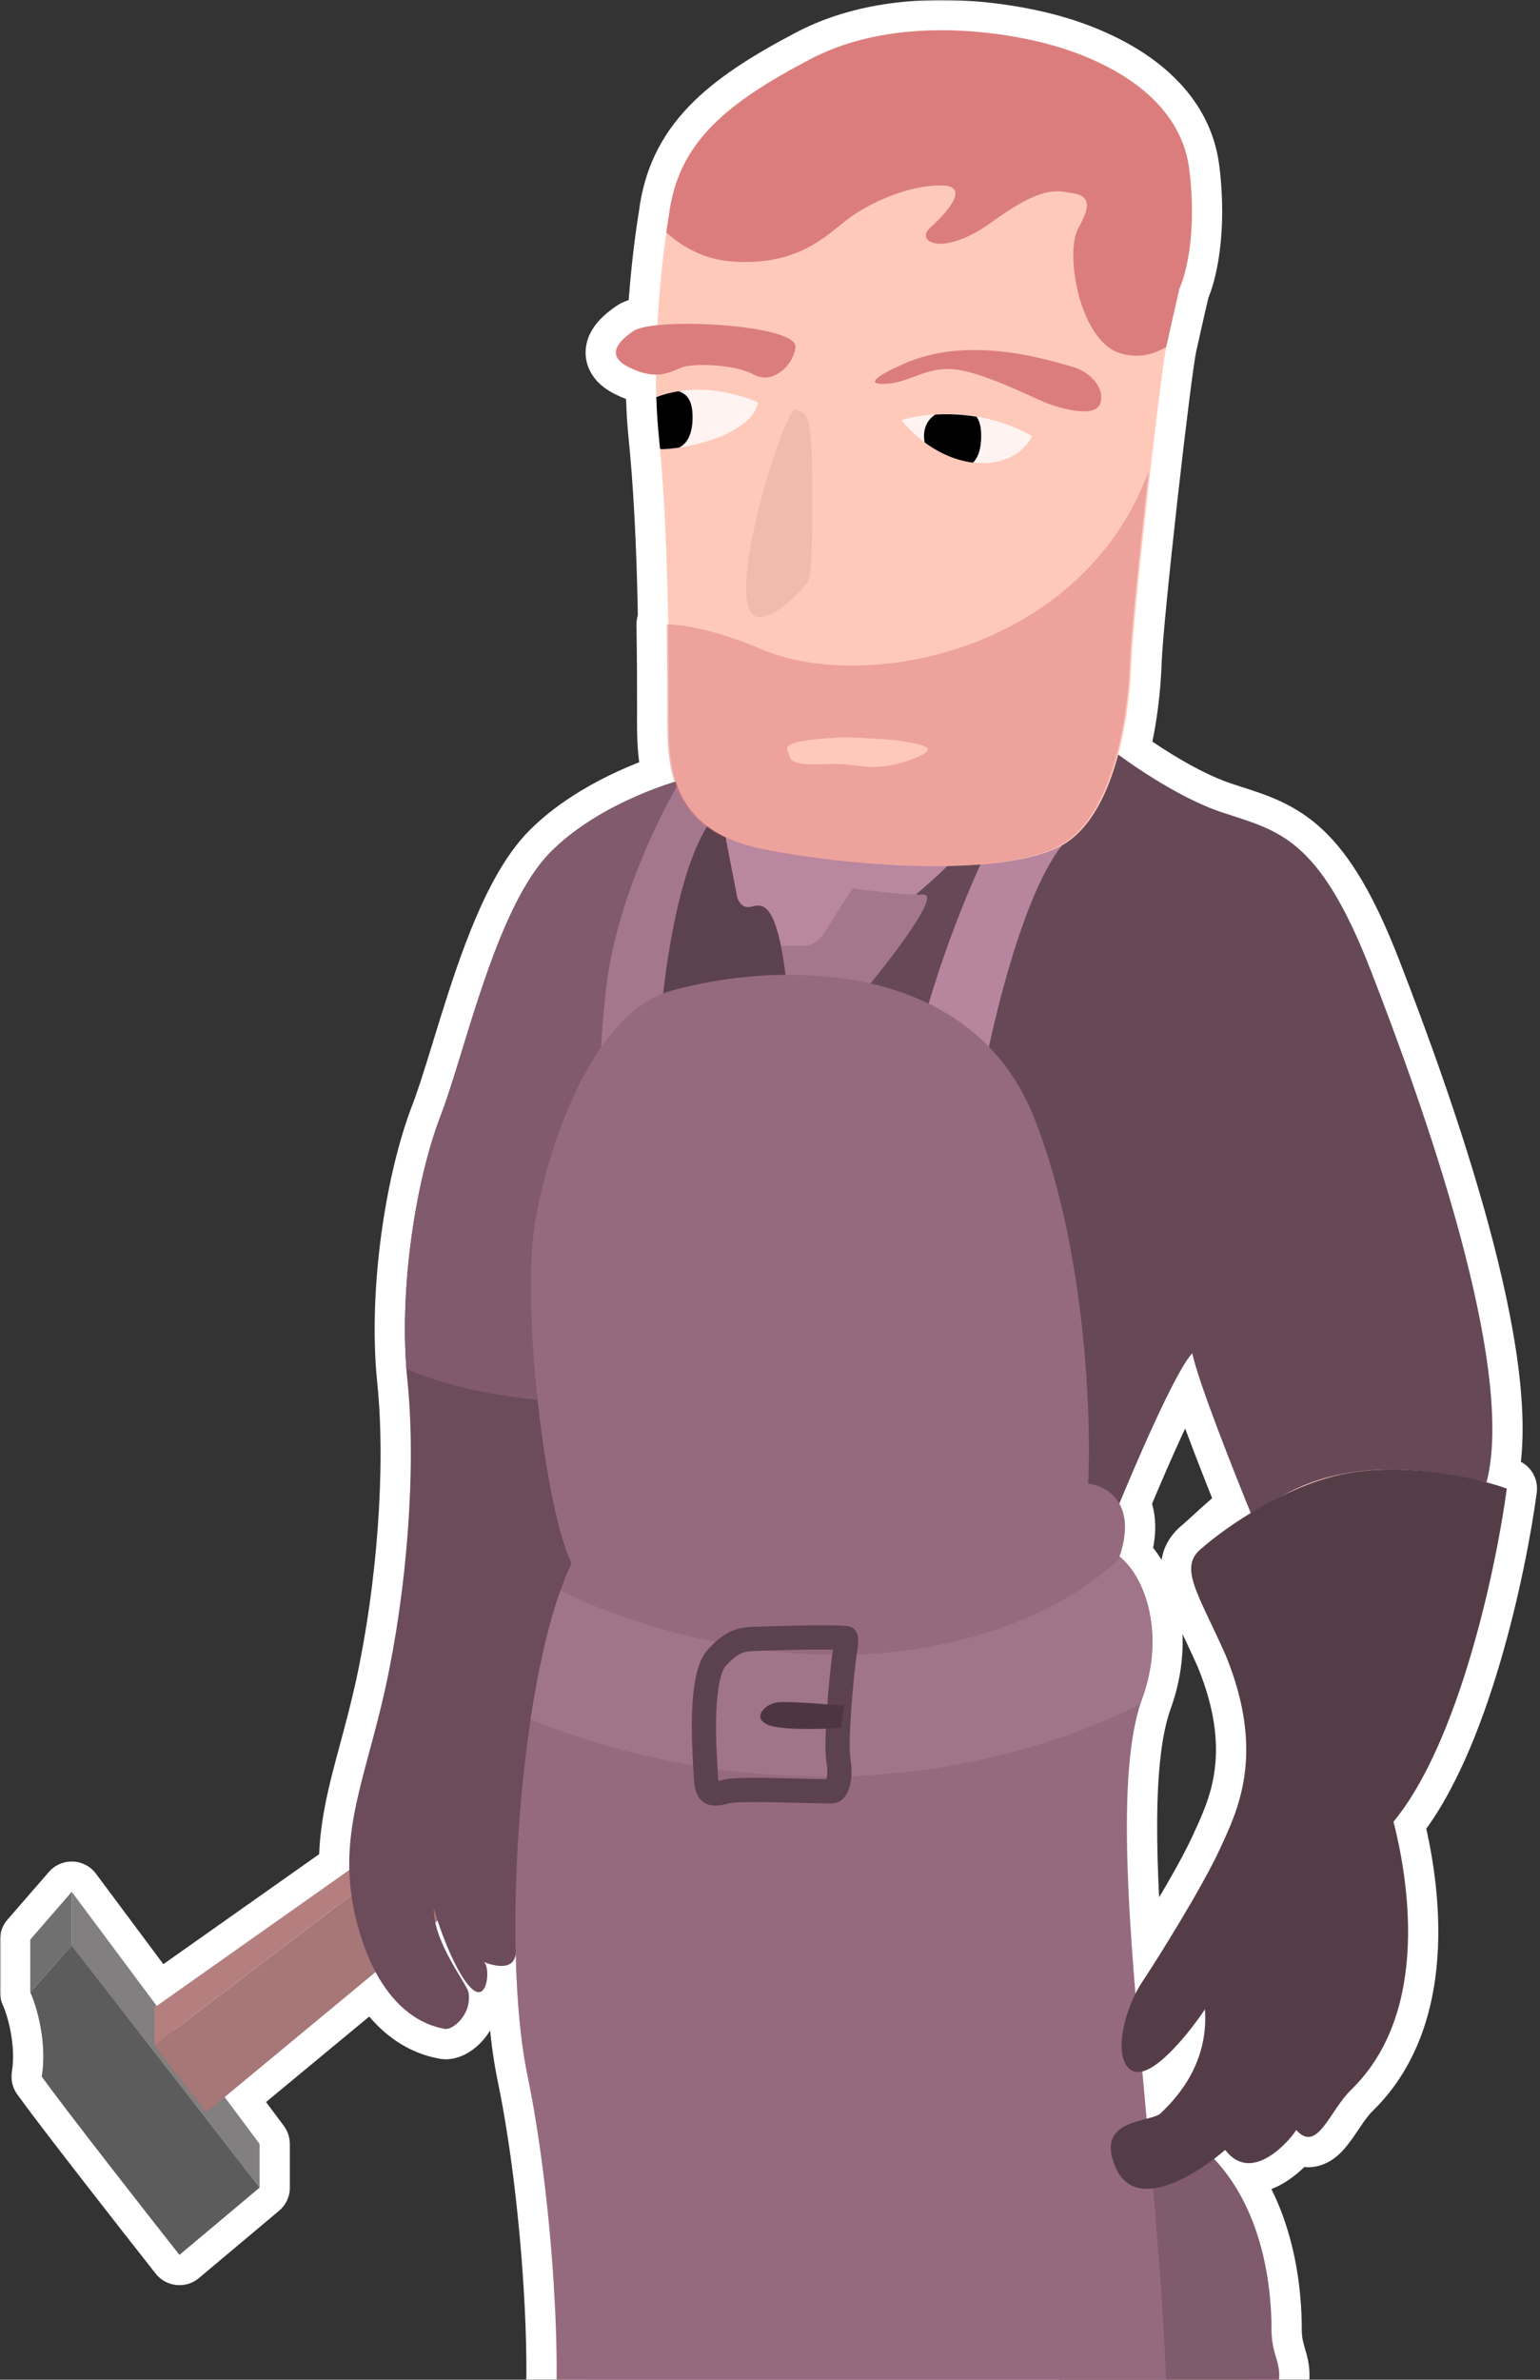 <svg width="509" height="786" viewBox="0 0 509 786" fill="none" xmlns="http://www.w3.org/2000/svg">
<rect x="0" y="0" width="509" height="786" fill="#333333" stroke="none"/>
<mask id="path-1-outside-1" maskUnits="userSpaceOnUse" x="0" y="0" width="509" height="1196" fill="black">
<rect fill="white" width="509" height="1196"/>
<path fill-rule="evenodd" clip-rule="evenodd" d="M220.225 76.804L220.232 76.81C219.137 84.522 217.921 95.477 217.273 107.401C213.515 107.792 210.635 108.444 209.284 109.377C205.413 112.05 199.374 117.106 207.83 121.283C211.535 123.114 214.426 123.738 216.807 123.736C216.806 126.221 216.84 128.704 216.916 131.166L216.911 131.168C217.044 135.493 217.304 139.756 217.721 143.854C217.873 145.351 218.019 146.864 218.157 148.392L218.162 148.392C219.896 167.493 220.595 188.798 220.877 206.19C220.706 206.18 220.536 206.171 220.367 206.163C220.557 217.897 220.557 227.849 220.557 234.139C220.557 234.767 220.555 235.406 220.553 236.054C220.531 242.969 220.506 250.929 222.921 258.267C211.807 261.717 194.174 269.236 182.115 281.296C180.447 282.963 178.848 284.877 177.313 286.995C166.567 301.821 158.941 326.64 152.734 346.84L152.734 346.841L152.734 346.841L152.581 347.339C152.31 348.221 152.042 349.094 151.776 349.957C149.566 357.13 147.532 363.588 145.593 368.624L145.593 368.625C137.642 389.276 132.125 423.688 134.32 452.177L134.32 452.177C134.415 453.409 134.525 454.629 134.649 455.836C137.644 484.984 134.533 524.961 127.391 557.45C125.693 565.171 123.827 572.098 122.083 578.568L122.083 578.568C118.304 592.59 115.104 604.467 115.455 617.629L51.799 662.543L23.71 624.865V624.851L23.704 624.857L23.699 624.851V624.863L10 640.634V658.028V658.031L10.001 658.03C12.036 662.486 15.645 674.297 13.802 685.909C21.728 696.876 47.443 729.726 59.309 744.78L85.807 722.545L85.797 722.532V708.146L74.239 692.643L124.13 651.345C132.601 667.192 143.63 669.439 146.556 670.036C146.641 670.053 146.72 670.069 146.791 670.084L146.858 670.098C146.9 670.107 146.94 670.116 146.976 670.124C149.511 670.7 156.193 665.285 154.81 657.912C154.617 657.109 153.609 655.437 152.266 653.208C149.488 648.6 145.277 641.613 143.868 635.006L144.64 634.367C146.97 641.534 151.58 652.865 155.962 656.875C161.377 661.829 162.184 648.926 159.764 648.004C165.525 650.193 169.557 649.847 170.363 645.93C170.383 645.836 170.413 645.682 170.453 645.473C170.811 660.77 172.068 674.623 174.292 685.333C183.048 727.499 185.928 786.831 182.702 804.343C180.122 818.352 183.778 824.927 185.928 826.463C194.449 833.789 209.883 846.95 221.433 856.51C216.974 859.464 211.764 867.145 212.192 883.49C212.745 904.596 208.352 926.155 206.086 934.297C212.682 937.829 224.867 944.044 235.115 948.496C237.5 963.369 241.992 987.049 246.864 999.621C248.592 1004 249.513 1010.57 244.79 1011.26C240.066 1011.95 242.716 1021.4 244.79 1023.7C246.864 1026 248.361 1029.23 245.712 1032.69C243.062 1036.14 241.449 1045.47 241.449 1050.08C241.449 1054.69 240.527 1058.95 227.97 1072.2C223.081 1077.36 216.062 1082.41 209 1087.5L208.999 1087.5C197.92 1095.47 186.736 1103.53 183.499 1112.18C183.4 1112.44 183.3 1112.71 183.2 1112.98C182.974 1113.58 182.744 1114.18 182.512 1114.79C177.289 1128.55 171.013 1145.08 190.066 1142.59C210.343 1139.94 216.91 1140.64 222.44 1142.59C227.97 1144.55 241.449 1144.09 253.546 1135.8C255.445 1134.49 257.492 1133.05 259.641 1131.53L259.654 1131.52C271.186 1123.37 285.634 1113.15 295.827 1112.18C307.924 1111.03 330.735 1103.42 334.768 1098.82C338.8 1094.21 334.998 1065.87 326.012 1052.73C318.823 1042.23 321.02 1029 323.016 1023.7C324.745 1019.63 326.15 1011.12 317.947 1009.64C319.531 996.974 319.373 957.212 317.119 940.635C322.054 937.349 326.607 933.359 330.511 928.536C325.025 917.471 318.489 890.348 316.171 875.509C319.701 874.682 322.842 873.592 325.445 872.201C327.799 870.943 330.349 869.688 333.029 868.449L335.004 880.034C335.043 881.109 335.741 883.605 338.23 884.987C340.718 886.37 337.116 890.326 335.004 892.13L338.23 911.601C339.305 915.518 340.811 925.771 338.23 935.449C335.004 947.546 331.778 962.868 335.004 966.094C335.052 966.142 335.107 966.195 335.17 966.253C336.019 971.225 338.371 977.979 343.756 983.032C344.996 984.196 346.226 985.284 347.442 986.36L347.442 986.36C355.371 993.375 362.671 999.834 368.065 1023.01C374.286 1049.74 381.198 1069.55 386.613 1078.42C392.028 1087.3 391.913 1117.59 386.613 1128.77C381.314 1139.95 371.06 1163.22 392.719 1176.81C414.378 1190.41 435.807 1185.34 443.757 1181.07C451.706 1176.81 464.724 1167.48 464.609 1149.28C464.516 1134.55 458.317 1114.32 455.402 1104.81C454.713 1102.57 454.208 1100.92 454.01 1100.08C452.973 1095.71 451.936 1087.64 454.01 1083.03C456.084 1078.42 455.623 1068.75 450.784 1064.02C447.693 1061.01 448.975 1058.83 450.875 1055.62C451.948 1053.8 453.22 1051.64 454.01 1048.82C455.153 1044.73 453.91 1041.86 452.772 1039.24C451.729 1036.83 450.775 1034.63 451.821 1031.88C453.906 1026.39 460.382 994.144 450.834 977.056C456.197 973.7 459.977 970.601 461.272 968.513C465.42 961.831 471.756 942.361 468.876 935.449C466.572 929.919 452.325 892.054 445.489 873.812C444.529 871.009 441.664 864.964 437.885 863.213C433.162 861.024 427.747 858.49 429.936 852.614C432.125 846.738 431.779 836.6 426.019 824.503C424.912 822.179 423.806 820.115 422.781 818.203C418.47 810.161 415.604 804.814 420.258 794.203C423.882 785.94 422.946 782.739 421.754 778.661C421.05 776.257 420.258 773.548 420.258 769.318C420.258 758.257 418.524 731.373 401.288 713.051C402.808 711.904 404.057 710.871 404.929 710.102C413.915 721.853 426.588 706.531 428.431 703.535C433.234 708.889 436.583 703.913 440.576 697.983L440.576 697.982C442.427 695.234 444.415 692.281 446.75 690.056C473.132 664.249 465.183 619.779 460.575 601.691C482.326 575.424 494.599 517.397 498.017 491.667C496.526 491.126 494.621 490.316 492.382 489.364L492.382 489.364C492.09 489.24 491.792 489.113 491.489 488.984C500.919 450.324 470.277 364.82 453.087 320.584C436.93 279.008 424.197 274.892 407.357 269.449L407.356 269.448C406.184 269.07 404.992 268.684 403.777 268.279C391.791 264.284 378.112 255.467 369.606 249.244C372.667 237.756 373.72 225.947 373.948 218.74C374.409 204.224 383.626 122.887 385.584 114.016C387.151 106.919 389.079 98.539 389.847 95.237C391.998 90.705 395.654 76.504 393.073 55.951C389.847 30.259 362.312 18.969 347.335 14.821C346.997 14.728 346.649 14.633 346.29 14.538C330.744 10.409 295.766 4.901 267.834 19.543C239.262 34.52 223.985 47.538 221.059 71.386C220.798 72.935 220.516 74.755 220.225 76.804ZM383.615 698.005C382.842 698.778 381.088 699.26 378.998 699.799L378.699 696.593C378.312 692.44 377.927 688.308 377.549 684.206C384.393 682.505 394.225 669.706 398.247 663.673C399.563 682.324 387.925 693.767 384.125 697.502C383.934 697.689 383.764 697.857 383.615 698.005ZM377.394 654.802C376.662 655.9 375.95 657.14 375.281 658.474C371.839 616.643 370.476 580.427 377.52 561.023C385.114 540.102 378.787 521.161 370.031 514.133C372.766 505.972 372.084 500.364 369.968 496.625C376.897 479.85 389.126 451.941 394.1 446.967C395.475 454.616 406.304 482.288 412.619 497.824C407.941 501.617 403.879 505.317 400.755 508.163C399.437 509.364 398.286 510.413 397.325 511.253C390.797 516.324 393.908 522.873 400.077 535.86C401.615 539.098 403.343 542.736 405.159 546.852C418.06 578.437 409.49 597.031 403.802 609.371L403.792 609.392L403.778 609.423C403.582 609.848 403.389 610.266 403.201 610.677C397.556 623.005 382.924 646.507 377.394 654.802ZM116.146 625.919L116.142 625.897L57.693 670.449L57.694 670.45L116.146 625.919Z"/>
</mask>
<path fill-rule="evenodd" clip-rule="evenodd" d="M220.225 76.804L220.232 76.81C219.137 84.522 217.921 95.477 217.273 107.401C213.515 107.792 210.635 108.444 209.284 109.377C205.413 112.05 199.374 117.106 207.83 121.283C211.535 123.114 214.426 123.738 216.807 123.736C216.806 126.221 216.84 128.704 216.916 131.166L216.911 131.168C217.044 135.493 217.304 139.756 217.721 143.854C217.873 145.351 218.019 146.864 218.157 148.392L218.162 148.392C219.896 167.493 220.595 188.798 220.877 206.19C220.706 206.18 220.536 206.171 220.367 206.163C220.557 217.897 220.557 227.849 220.557 234.139C220.557 234.767 220.555 235.406 220.553 236.054C220.531 242.969 220.506 250.929 222.921 258.267C211.807 261.717 194.174 269.236 182.115 281.296C180.447 282.963 178.848 284.877 177.313 286.995C166.567 301.821 158.941 326.64 152.734 346.84L152.734 346.841L152.734 346.841L152.581 347.339C152.31 348.221 152.042 349.094 151.776 349.957C149.566 357.13 147.532 363.588 145.593 368.624L145.593 368.625C137.642 389.276 132.125 423.688 134.32 452.177L134.32 452.177C134.415 453.409 134.525 454.629 134.649 455.836C137.644 484.984 134.533 524.961 127.391 557.45C125.693 565.171 123.827 572.098 122.083 578.568L122.083 578.568C118.304 592.59 115.104 604.467 115.455 617.629L51.799 662.543L23.71 624.865V624.851L23.704 624.857L23.699 624.851V624.863L10 640.634V658.028V658.031L10.001 658.03C12.036 662.486 15.645 674.297 13.802 685.909C21.728 696.876 47.443 729.726 59.309 744.78L85.807 722.545L85.797 722.532V708.146L74.239 692.643L124.13 651.345C132.601 667.192 143.63 669.439 146.556 670.036C146.641 670.053 146.72 670.069 146.791 670.084L146.858 670.098C146.9 670.107 146.94 670.116 146.976 670.124C149.511 670.7 156.193 665.285 154.81 657.912C154.617 657.109 153.609 655.437 152.266 653.208C149.488 648.6 145.277 641.613 143.868 635.006L144.64 634.367C146.97 641.534 151.58 652.865 155.962 656.875C161.377 661.829 162.184 648.926 159.764 648.004C165.525 650.193 169.557 649.847 170.363 645.93C170.383 645.836 170.413 645.682 170.453 645.473C170.811 660.77 172.068 674.623 174.292 685.333C183.048 727.499 185.928 786.831 182.702 804.343C180.122 818.352 183.778 824.927 185.928 826.463C194.449 833.789 209.883 846.95 221.433 856.51C216.974 859.464 211.764 867.145 212.192 883.49C212.745 904.596 208.352 926.155 206.086 934.297C212.682 937.829 224.867 944.044 235.115 948.496C237.5 963.369 241.992 987.049 246.864 999.621C248.592 1004 249.513 1010.57 244.79 1011.26C240.066 1011.95 242.716 1021.4 244.79 1023.7C246.864 1026 248.361 1029.23 245.712 1032.69C243.062 1036.14 241.449 1045.47 241.449 1050.08C241.449 1054.69 240.527 1058.95 227.97 1072.2C223.081 1077.36 216.062 1082.41 209 1087.5L208.999 1087.5C197.92 1095.47 186.736 1103.53 183.499 1112.18C183.4 1112.44 183.3 1112.71 183.2 1112.98C182.974 1113.58 182.744 1114.18 182.512 1114.79C177.289 1128.55 171.013 1145.08 190.066 1142.59C210.343 1139.94 216.91 1140.64 222.44 1142.59C227.97 1144.55 241.449 1144.09 253.546 1135.8C255.445 1134.49 257.492 1133.05 259.641 1131.53L259.654 1131.52C271.186 1123.37 285.634 1113.15 295.827 1112.18C307.924 1111.03 330.735 1103.42 334.768 1098.82C338.8 1094.21 334.998 1065.87 326.012 1052.73C318.823 1042.23 321.02 1029 323.016 1023.7C324.745 1019.63 326.15 1011.12 317.947 1009.64C319.531 996.974 319.373 957.212 317.119 940.635C322.054 937.349 326.607 933.359 330.511 928.536C325.025 917.471 318.489 890.348 316.171 875.509C319.701 874.682 322.842 873.592 325.445 872.201C327.799 870.943 330.349 869.688 333.029 868.449L335.004 880.034C335.043 881.109 335.741 883.605 338.23 884.987C340.718 886.37 337.116 890.326 335.004 892.13L338.23 911.601C339.305 915.518 340.811 925.771 338.23 935.449C335.004 947.546 331.778 962.868 335.004 966.094C335.052 966.142 335.107 966.195 335.17 966.253C336.019 971.225 338.371 977.979 343.756 983.032C344.996 984.196 346.226 985.284 347.442 986.36L347.442 986.36C355.371 993.375 362.671 999.834 368.065 1023.01C374.286 1049.74 381.198 1069.55 386.613 1078.42C392.028 1087.3 391.913 1117.59 386.613 1128.77C381.314 1139.95 371.06 1163.22 392.719 1176.81C414.378 1190.41 435.807 1185.34 443.757 1181.07C451.706 1176.81 464.724 1167.48 464.609 1149.28C464.516 1134.55 458.317 1114.32 455.402 1104.81C454.713 1102.57 454.208 1100.92 454.01 1100.08C452.973 1095.71 451.936 1087.64 454.01 1083.03C456.084 1078.42 455.623 1068.75 450.784 1064.02C447.693 1061.01 448.975 1058.83 450.875 1055.62C451.948 1053.8 453.22 1051.64 454.01 1048.82C455.153 1044.73 453.91 1041.86 452.772 1039.24C451.729 1036.83 450.775 1034.63 451.821 1031.88C453.906 1026.39 460.382 994.144 450.834 977.056C456.197 973.7 459.977 970.601 461.272 968.513C465.42 961.831 471.756 942.361 468.876 935.449C466.572 929.919 452.325 892.054 445.489 873.812C444.529 871.009 441.664 864.964 437.885 863.213C433.162 861.024 427.747 858.49 429.936 852.614C432.125 846.738 431.779 836.6 426.019 824.503C424.912 822.179 423.806 820.115 422.781 818.203C418.47 810.161 415.604 804.814 420.258 794.203C423.882 785.94 422.946 782.739 421.754 778.661C421.05 776.257 420.258 773.548 420.258 769.318C420.258 758.257 418.524 731.373 401.288 713.051C402.808 711.904 404.057 710.871 404.929 710.102C413.915 721.853 426.588 706.531 428.431 703.535C433.234 708.889 436.583 703.913 440.576 697.983L440.576 697.982C442.427 695.234 444.415 692.281 446.75 690.056C473.132 664.249 465.183 619.779 460.575 601.691C482.326 575.424 494.599 517.397 498.017 491.667C496.526 491.126 494.621 490.316 492.382 489.364L492.382 489.364C492.09 489.24 491.792 489.113 491.489 488.984C500.919 450.324 470.277 364.82 453.087 320.584C436.93 279.008 424.197 274.892 407.357 269.449L407.356 269.448C406.184 269.07 404.992 268.684 403.777 268.279C391.791 264.284 378.112 255.467 369.606 249.244C372.667 237.756 373.72 225.947 373.948 218.74C374.409 204.224 383.626 122.887 385.584 114.016C387.151 106.919 389.079 98.539 389.847 95.237C391.998 90.705 395.654 76.504 393.073 55.951C389.847 30.259 362.312 18.969 347.335 14.821C346.997 14.728 346.649 14.633 346.29 14.538C330.744 10.409 295.766 4.901 267.834 19.543C239.262 34.52 223.985 47.538 221.059 71.386C220.798 72.935 220.516 74.755 220.225 76.804ZM383.615 698.005C382.842 698.778 381.088 699.26 378.998 699.799L378.699 696.593C378.312 692.44 377.927 688.308 377.549 684.206C384.393 682.505 394.225 669.706 398.247 663.673C399.563 682.324 387.925 693.767 384.125 697.502C383.934 697.689 383.764 697.857 383.615 698.005ZM377.394 654.802C376.662 655.9 375.95 657.14 375.281 658.474C371.839 616.643 370.476 580.427 377.52 561.023C385.114 540.102 378.787 521.161 370.031 514.133C372.766 505.972 372.084 500.364 369.968 496.625C376.897 479.85 389.126 451.941 394.1 446.967C395.475 454.616 406.304 482.288 412.619 497.824C407.941 501.617 403.879 505.317 400.755 508.163C399.437 509.364 398.286 510.413 397.325 511.253C390.797 516.324 393.908 522.873 400.077 535.86C401.615 539.098 403.343 542.736 405.159 546.852C418.06 578.437 409.49 597.031 403.802 609.371L403.792 609.392L403.778 609.423C403.582 609.848 403.389 610.266 403.201 610.677C397.556 623.005 382.924 646.507 377.394 654.802ZM116.146 625.919L116.142 625.897L57.693 670.449L57.694 670.45L116.146 625.919Z" fill="#FFC9BA"/>
<path d="M220.232 76.81L230.132 78.216C230.601 74.913 229.393 71.594 226.91 69.367L220.232 76.81ZM220.225 76.804L210.324 75.398C209.855 78.701 211.064 82.02 213.547 84.247L220.225 76.804ZM217.273 107.401L218.308 117.347C223.198 116.838 226.992 112.852 227.259 107.943L217.273 107.401ZM209.284 109.377L214.966 117.606L214.966 117.606L209.284 109.377ZM207.83 121.283L212.26 112.318H212.26L207.83 121.283ZM216.807 123.736L226.807 123.74C226.807 121.086 225.754 118.541 223.877 116.665C222 114.788 219.455 113.735 216.801 113.736L216.807 123.736ZM216.916 131.166L220.526 140.492C224.482 138.96 227.042 135.099 226.911 130.859L216.916 131.166ZM216.911 131.168L213.301 121.842C209.345 123.374 206.786 127.235 206.916 131.475L216.911 131.168ZM217.721 143.854L227.67 142.842L227.67 142.842L217.721 143.854ZM218.157 148.392L208.198 149.296C208.674 154.533 213.124 158.507 218.381 158.389L218.157 148.392ZM218.162 148.392L228.121 147.487C227.646 142.25 223.196 138.276 217.938 138.394L218.162 148.392ZM220.877 206.19L220.29 216.173C223.068 216.336 225.787 215.335 227.796 213.41C229.805 211.485 230.92 208.81 230.875 206.029L220.877 206.19ZM220.367 206.163L220.853 196.175C218.092 196.04 215.398 197.055 213.412 198.978C211.426 200.901 210.324 203.561 210.369 206.325L220.367 206.163ZM220.553 236.054L230.553 236.085V236.085L220.553 236.054ZM222.921 258.267L225.885 267.818C228.446 267.023 230.581 265.233 231.809 262.849C233.038 260.465 233.258 257.688 232.419 255.141L222.921 258.267ZM182.115 281.296L189.186 288.367L189.186 288.367L182.115 281.296ZM177.313 286.995L169.216 281.127L177.313 286.995ZM152.734 346.84L161.627 351.414C161.897 350.889 162.12 350.341 162.293 349.777L152.734 346.84ZM152.734 346.841L143.841 342.268C143.607 342.722 143.408 343.194 143.247 343.679L152.734 346.841ZM152.734 346.841L143.247 343.679C143.222 343.754 143.198 343.829 143.175 343.905L152.734 346.841ZM152.581 347.339L162.14 350.276L162.14 350.276L152.581 347.339ZM151.776 349.957L161.332 352.901L161.333 352.901L151.776 349.957ZM145.593 368.624L154.255 373.621C154.515 373.171 154.739 372.702 154.926 372.217L145.593 368.624ZM145.593 368.625L136.931 363.627C136.672 364.077 136.447 364.547 136.261 365.031L145.593 368.625ZM134.32 452.177L124.349 452.945C124.632 456.609 126.901 459.823 130.259 461.315L134.32 452.177ZM134.32 452.177L144.291 451.409C144.009 447.745 141.74 444.531 138.382 443.039L134.32 452.177ZM134.649 455.836L124.701 456.859L134.649 455.836ZM127.391 557.45L137.157 559.597H137.157L127.391 557.45ZM122.083 578.568L112.427 575.966C112.412 576.024 112.396 576.083 112.382 576.142L122.083 578.568ZM122.083 578.568L131.738 581.17C131.754 581.111 131.77 581.053 131.784 580.994L122.083 578.568ZM115.455 617.629L121.221 625.8C123.953 623.872 125.541 620.706 125.452 617.362L115.455 617.629ZM51.799 662.543L43.782 668.52C47.022 672.866 53.135 673.839 57.564 670.714L51.799 662.543ZM23.71 624.865H13.71C13.71 627.018 14.405 629.115 15.693 630.841L23.71 624.865ZM23.71 624.851H33.71C33.71 620.678 31.119 616.944 27.211 615.484C23.302 614.023 18.898 615.142 16.161 618.292L23.71 624.851ZM23.704 624.857L15.688 630.836C17.497 633.261 20.308 634.737 23.332 634.85C26.356 634.963 29.268 633.7 31.253 631.416L23.704 624.857ZM23.699 624.851L31.715 618.872C29.139 615.418 24.64 614.002 20.55 615.36C16.46 616.717 13.699 620.541 13.699 624.851H23.699ZM23.699 624.863L31.249 631.42C32.829 629.601 33.699 627.272 33.699 624.863H23.699ZM10 640.634L2.45 634.076C0.87 635.896 0 638.224 0 640.634H10ZM10 658.031H0C0 662.21 2.6 665.949 6.518 667.405C10.436 668.86 14.846 667.725 17.575 664.559L10 658.031ZM10.001 658.03L19.097 653.875C17.681 650.775 14.784 648.61 11.41 648.13C8.037 647.649 4.651 648.92 2.426 651.501L10.001 658.03ZM13.802 685.909L3.926 684.341C3.511 686.953 4.148 689.623 5.697 691.766L13.802 685.909ZM59.309 744.78L51.456 750.971C53.13 753.095 55.594 754.451 58.285 754.728C60.977 755.004 63.665 754.179 65.737 752.44L59.309 744.78ZM85.807 722.545L92.235 730.205C96.355 726.748 97.003 720.652 93.702 716.407L85.807 722.545ZM85.797 722.532H75.797C75.797 724.755 76.538 726.915 77.902 728.67L85.797 722.532ZM85.797 708.146H95.797C95.797 705.992 95.101 703.896 93.814 702.169L85.797 708.146ZM74.239 692.643L67.862 684.94C63.76 688.336 63.039 694.351 66.222 698.62L74.239 692.643ZM124.13 651.345L132.949 646.63C131.534 643.983 129.005 642.112 126.06 641.533C123.115 640.953 120.066 641.728 117.753 643.641L124.13 651.345ZM146.556 670.036L148.554 660.237L148.553 660.237L146.556 670.036ZM146.791 670.084L148.858 660.3C148.849 660.298 148.841 660.296 148.832 660.294L146.791 670.084ZM146.858 670.098L148.938 660.317L148.925 660.314L146.858 670.098ZM146.976 670.124L149.192 660.372L149.189 660.372L146.976 670.124ZM154.81 657.912L164.639 656.069C164.608 655.904 164.573 655.741 164.534 655.578L154.81 657.912ZM152.266 653.208L143.702 658.37L143.702 658.37L152.266 653.208ZM143.868 635.006L137.492 627.302C134.623 629.677 133.312 633.449 134.088 637.09L143.868 635.006ZM144.64 634.367L154.149 631.275C153.125 628.125 150.608 625.687 147.427 624.764C144.246 623.84 140.814 624.552 138.263 626.664L144.64 634.367ZM155.962 656.875L162.712 649.497H162.712L155.962 656.875ZM159.764 648.004L163.316 638.656C158.155 636.695 152.381 639.287 150.418 644.448C148.454 649.608 151.045 655.383 156.204 657.349L159.764 648.004ZM170.363 645.93L160.569 643.913L160.569 643.914L170.363 645.93ZM170.453 645.473L180.45 645.239C180.331 640.128 176.376 635.931 171.282 635.507C166.188 635.083 161.594 638.57 160.632 643.59L170.453 645.473ZM174.292 685.333L184.083 683.3L174.292 685.333ZM182.702 804.343L192.537 806.155L182.702 804.343ZM185.928 826.463L192.448 818.88C192.221 818.685 191.985 818.5 191.741 818.326L185.928 826.463ZM221.433 856.51L226.956 864.846C229.595 863.097 231.25 860.202 231.419 857.04C231.587 853.879 230.248 850.825 227.809 848.806L221.433 856.51ZM212.192 883.49L222.189 883.228L212.192 883.49ZM206.086 934.297L196.452 931.615C195.197 936.125 197.239 940.903 201.366 943.112L206.086 934.297ZM235.115 948.496L244.989 946.913C244.449 943.545 242.229 940.684 239.1 939.325L235.115 948.496ZM246.864 999.621L237.539 1003.23C237.547 1003.25 237.554 1003.27 237.562 1003.29L246.864 999.621ZM244.79 1011.26L246.238 1021.15H246.238L244.79 1011.26ZM244.79 1023.7L237.357 1030.39L237.357 1030.39L244.79 1023.7ZM245.712 1032.69L237.776 1026.6H237.776L245.712 1032.69ZM227.97 1072.2L220.712 1065.32H220.712L227.97 1072.2ZM209 1087.5L203.157 1079.38C203.084 1079.43 203.011 1079.49 202.939 1079.54L209 1087.5ZM208.999 1087.5L214.842 1095.61C214.915 1095.56 214.987 1095.51 215.059 1095.45L208.999 1087.5ZM183.499 1112.18L174.133 1108.68L174.132 1108.68L183.499 1112.18ZM183.2 1112.98L173.842 1109.45L173.842 1109.45L183.2 1112.98ZM182.512 1114.79L191.861 1118.34L182.512 1114.79ZM190.066 1142.59L188.77 1132.68H188.77L190.066 1142.59ZM222.44 1142.59L225.778 1133.17L222.44 1142.59ZM253.546 1135.8L247.891 1127.55H247.891L253.546 1135.8ZM259.641 1131.53L253.937 1123.31C253.914 1123.33 253.89 1123.35 253.867 1123.36L259.641 1131.53ZM259.654 1131.52L265.358 1139.73C265.381 1139.72 265.404 1139.7 265.427 1139.68L259.654 1131.52ZM295.827 1112.18L296.775 1122.13L295.827 1112.18ZM334.768 1098.82L327.242 1092.23L327.242 1092.23L334.768 1098.82ZM326.012 1052.73L334.265 1047.09L334.265 1047.09L326.012 1052.73ZM323.016 1023.7L313.812 1019.79C313.758 1019.92 313.707 1020.05 313.659 1020.17L323.016 1023.7ZM317.947 1009.64L308.025 1008.4C307.365 1013.68 310.947 1018.55 316.178 1019.49L317.947 1009.64ZM317.119 940.635L311.576 932.312C308.39 934.434 306.694 938.189 307.21 941.983L317.119 940.635ZM330.511 928.536L338.283 934.828C340.743 931.79 341.207 927.597 339.47 924.094L330.511 928.536ZM316.171 875.509L313.89 865.772C308.796 866.965 305.483 871.883 306.29 877.052L316.171 875.509ZM325.445 872.201L320.732 863.381L320.732 863.381L325.445 872.201ZM333.029 868.449L342.886 866.768C342.363 863.699 340.44 861.049 337.686 859.6C334.931 858.15 331.658 858.066 328.832 859.372L333.029 868.449ZM335.004 880.034L344.998 879.677C344.982 879.233 344.937 878.79 344.862 878.352L335.004 880.034ZM335.004 892.13L328.508 884.528C325.844 886.804 324.566 890.308 325.139 893.765L335.004 892.13ZM338.23 911.601L328.364 913.235C328.421 913.576 328.495 913.914 328.587 914.248L338.23 911.601ZM338.23 935.449L328.568 932.872L338.23 935.449ZM335.17 966.253L345.027 964.569C344.657 962.404 343.585 960.421 341.975 958.926L335.17 966.253ZM343.756 983.032L336.913 990.324L343.756 983.032ZM347.442 986.36L340.815 993.849C340.939 993.958 341.066 994.065 341.195 994.168L347.442 986.36ZM347.442 986.36L354.069 978.871C353.945 978.761 353.818 978.655 353.689 978.551L347.442 986.36ZM368.065 1023.01L377.804 1020.74L368.065 1023.01ZM386.613 1078.42L378.078 1083.63H378.078L386.613 1078.42ZM386.613 1128.77L395.649 1133.06H395.649L386.613 1128.77ZM392.719 1176.81L398.035 1168.34H398.035L392.719 1176.81ZM464.609 1149.28L474.609 1149.21L464.609 1149.28ZM455.402 1104.81L445.841 1107.75L455.402 1104.81ZM454.01 1100.08L463.741 1097.78H463.741L454.01 1100.08ZM454.01 1083.03L444.891 1078.93L444.891 1078.93L454.01 1083.03ZM450.784 1064.02L443.799 1071.18H443.799L450.784 1064.02ZM450.875 1055.62L459.486 1060.7L459.486 1060.7L450.875 1055.62ZM454.01 1048.82L463.641 1051.51V1051.51L454.01 1048.82ZM452.772 1039.24L461.946 1035.26L461.946 1035.26L452.772 1039.24ZM451.821 1031.88L442.473 1028.33L442.473 1028.33L451.821 1031.88ZM450.834 977.056L445.529 968.579C441.011 971.407 439.505 977.281 442.105 981.934L450.834 977.056ZM461.272 968.513L452.776 963.24L452.776 963.24L461.272 968.513ZM468.876 935.449L459.645 939.295L468.876 935.449ZM445.489 873.812L436.028 877.052C436.059 877.142 436.091 877.232 436.125 877.321L445.489 873.812ZM437.885 863.213L433.68 872.286H433.681L437.885 863.213ZM429.936 852.614L439.307 856.105V856.105L429.936 852.614ZM426.019 824.503L416.99 828.802L426.019 824.503ZM422.781 818.203L413.967 822.927H413.967L422.781 818.203ZM420.258 794.203L429.416 798.22V798.22L420.258 794.203ZM421.754 778.661L431.351 775.854L431.351 775.853L421.754 778.661ZM401.288 713.051L395.262 705.071C392.996 706.783 391.564 709.377 391.324 712.207C391.084 715.037 392.059 717.835 394.005 719.903L401.288 713.051ZM404.929 710.102L412.873 704.028C411.188 701.824 408.663 700.42 405.902 700.15C403.142 699.88 400.393 700.768 398.313 702.604L404.929 710.102ZM428.431 703.535L435.875 696.858C433.769 694.509 430.677 693.293 427.535 693.576C424.393 693.858 421.568 695.607 419.915 698.294L428.431 703.535ZM440.576 697.983L432.576 691.983C432.474 692.119 432.376 692.257 432.281 692.398L440.576 697.983ZM440.576 697.982L448.576 703.982C448.678 703.847 448.777 703.708 448.872 703.567L440.576 697.982ZM446.75 690.056L453.649 697.295C453.68 697.265 453.711 697.235 453.742 697.205L446.75 690.056ZM460.575 601.691L452.872 595.313C450.834 597.775 450.095 601.063 450.884 604.16L460.575 601.691ZM498.017 491.667L507.93 492.984C508.548 488.329 505.845 483.871 501.431 482.268L498.017 491.667ZM492.382 489.364L496.295 480.161C496.229 480.133 496.163 480.106 496.096 480.079L492.382 489.364ZM492.382 489.364L488.47 498.567C488.536 498.595 488.602 498.622 488.668 498.649L492.382 489.364ZM491.489 488.984L481.774 486.615C480.613 491.375 483.072 496.275 487.582 498.19L491.489 488.984ZM453.087 320.584L443.766 324.206L453.087 320.584ZM407.357 269.449L410.432 259.933C410.323 259.898 410.214 259.865 410.104 259.833L407.357 269.449ZM407.356 269.448L404.28 278.964C404.389 278.999 404.499 279.032 404.609 279.064L407.356 269.448ZM403.777 268.279L400.615 277.766L400.615 277.766L403.777 268.279ZM369.606 249.244L359.943 246.67C358.882 250.654 360.374 254.881 363.702 257.315L369.606 249.244ZM373.948 218.74L363.953 218.423V218.423L373.948 218.74ZM385.584 114.016L395.349 116.171V116.171L385.584 114.016ZM389.847 95.237L380.813 90.949C380.506 91.596 380.269 92.274 380.107 92.971L389.847 95.237ZM393.073 55.951L383.151 57.196V57.196L393.073 55.951ZM347.335 14.821L350.004 5.184L350.004 5.184L347.335 14.821ZM346.29 14.538L343.723 24.203L343.724 24.203L346.29 14.538ZM267.834 19.543L263.191 10.686L267.834 19.543ZM221.059 71.386L230.92 73.049C230.945 72.901 230.967 72.753 230.985 72.604L221.059 71.386ZM378.998 699.799L369.041 700.727C369.313 703.645 370.851 706.296 373.248 707.981C375.646 709.666 378.661 710.214 381.499 709.482L378.998 699.799ZM378.699 696.593L388.656 695.665L388.656 695.665L378.699 696.593ZM377.549 684.206L375.137 674.501C370.343 675.693 367.138 680.205 367.591 685.123L377.549 684.206ZM398.247 663.673L408.222 662.969C407.921 658.703 404.94 655.1 400.806 654.006C396.671 652.912 392.299 654.568 389.926 658.126L398.247 663.673ZM384.125 697.502L377.114 690.371L377.114 690.371L384.125 697.502ZM375.281 658.474L365.314 659.294C365.682 663.761 368.977 667.438 373.377 668.291C377.777 669.144 382.208 666.966 384.218 662.959L375.281 658.474ZM377.394 654.802L385.715 660.349H385.715L377.394 654.802ZM377.52 561.023L368.12 557.611L377.52 561.023ZM370.031 514.133L360.549 510.956C359.218 514.929 360.504 519.31 363.772 521.932L370.031 514.133ZM369.968 496.625L360.726 492.807C359.552 495.649 359.751 498.872 361.264 501.548L369.968 496.625ZM394.1 446.967L403.942 445.198C403.283 441.534 400.644 438.539 397.091 437.425C393.539 436.312 389.661 437.264 387.029 439.896L394.1 446.967ZM412.619 497.824L418.917 505.591C422.336 502.819 423.54 498.137 421.883 494.059L412.619 497.824ZM400.755 508.163L407.49 515.555L407.49 515.555L400.755 508.163ZM397.325 511.253L403.461 519.149C403.613 519.031 403.762 518.908 403.908 518.781L397.325 511.253ZM400.077 535.86L409.109 531.569L400.077 535.86ZM405.159 546.852L414.417 543.071C414.382 542.985 414.346 542.899 414.308 542.814L405.159 546.852ZM403.802 609.371L394.72 605.185L394.72 605.186L403.802 609.371ZM403.792 609.392L394.71 605.207L394.709 605.209L403.792 609.392ZM403.778 609.423L412.86 613.608L412.861 613.606L403.778 609.423ZM403.201 610.677L412.293 614.841L412.293 614.841L403.201 610.677ZM116.142 625.897L126.046 624.514C125.555 620.995 123.233 618.001 119.948 616.649C116.662 615.297 112.906 615.79 110.08 617.944L116.142 625.897ZM116.146 625.919L122.206 633.874C125.08 631.684 126.549 628.114 126.049 624.536L116.146 625.919ZM57.693 670.449L51.631 662.495C47.301 665.796 46.407 671.954 49.62 676.35L57.693 670.449ZM57.694 670.45L49.621 676.351C51.206 678.52 53.598 679.96 56.256 680.346C58.915 680.732 61.617 680.033 63.754 678.404L57.694 670.45ZM226.91 69.367L226.903 69.36L213.547 84.247L213.554 84.254L226.91 69.367ZM227.259 107.943C227.889 96.34 229.073 85.675 230.132 78.216L210.331 75.404C209.2 83.369 207.953 94.614 207.288 106.858L227.259 107.943ZM214.966 117.606C214.684 117.801 214.462 117.92 214.339 117.981C214.274 118.014 214.225 118.036 214.194 118.05C214.163 118.063 214.147 118.069 214.147 118.069C214.146 118.07 214.158 118.065 214.185 118.056C214.211 118.047 214.249 118.035 214.3 118.02C214.402 117.989 214.543 117.95 214.726 117.906C215.507 117.717 216.693 117.515 218.308 117.347L216.239 97.454C214.095 97.677 211.962 97.997 210.025 98.466C208.313 98.88 205.812 99.621 203.601 101.148L214.966 117.606ZM212.26 112.318C211.063 111.727 212.027 111.871 212.855 113.494C213.311 114.39 213.57 115.452 213.552 116.549C213.535 117.59 213.276 118.368 213.082 118.806C212.764 119.525 212.513 119.598 213.066 119.08C213.523 118.653 214.169 118.156 214.966 117.606L203.602 101.148C202.464 101.934 200.903 103.072 199.403 104.474C198 105.787 196.041 107.886 194.787 110.725C193.38 113.912 192.826 118.242 195.037 122.579C196.989 126.408 200.37 128.751 203.401 130.249L212.26 112.318ZM216.801 113.736C216.277 113.737 214.902 113.623 212.26 112.318L203.401 130.249C208.169 132.605 212.576 133.739 216.812 133.736L216.801 113.736ZM226.911 130.859C226.839 128.509 226.806 126.13 226.807 123.74L206.807 123.733C206.806 126.312 206.841 128.899 206.921 131.473L226.911 130.859ZM220.521 140.494L220.526 140.492L213.306 121.841L213.301 121.842L220.521 140.494ZM227.67 142.842C227.28 139.016 227.033 134.993 226.906 130.861L206.916 131.475C207.055 135.994 207.328 140.495 207.772 144.867L227.67 142.842ZM228.116 147.487C227.975 145.926 227.826 144.376 227.67 142.842L207.772 144.867C207.921 146.325 208.063 147.802 208.198 149.296L228.116 147.487ZM217.938 138.394L217.934 138.394L218.381 158.389L218.386 158.389L217.938 138.394ZM230.875 206.029C230.592 188.544 229.888 166.953 228.121 147.487L208.203 149.296C209.904 168.033 210.598 189.053 210.878 206.352L230.875 206.029ZM219.881 216.151C220.016 216.158 220.153 216.165 220.29 216.173L221.463 196.208C221.258 196.196 221.055 196.185 220.853 196.175L219.881 216.151ZM230.557 234.139C230.557 227.844 230.557 217.822 230.366 206.001L210.369 206.325C210.557 217.972 210.557 227.854 210.557 234.139H230.557ZM230.553 236.085C230.555 235.441 230.557 234.786 230.557 234.139H210.557C210.557 234.748 210.555 235.371 210.553 236.022L230.553 236.085ZM232.419 255.141C230.594 249.594 230.53 243.273 230.553 236.085L210.553 236.022C210.532 242.666 210.418 252.265 213.422 261.393L232.419 255.141ZM189.186 288.367C199.575 277.977 215.414 271.068 225.885 267.818L219.956 248.717C208.2 252.366 188.773 260.495 175.043 274.225L189.186 288.367ZM185.41 292.864C186.695 291.091 187.957 289.596 189.186 288.367L175.043 274.225C172.937 276.331 171.001 278.664 169.216 281.127L185.41 292.864ZM162.293 349.777C165.413 339.624 168.778 328.684 172.668 318.458C176.592 308.142 180.813 299.206 185.41 292.864L169.216 281.127C163.066 289.611 158.102 300.497 153.974 311.347C149.813 322.287 146.262 333.856 143.175 343.903L162.293 349.777ZM161.627 351.415L161.627 351.414L143.841 342.267L143.841 342.268L161.627 351.415ZM162.22 350.004L162.221 350.003L143.247 343.679L143.247 343.679L162.22 350.004ZM162.14 350.276L162.293 349.778L143.175 343.905L143.022 344.402L162.14 350.276ZM161.333 352.901C161.6 352.034 161.869 351.157 162.14 350.276L143.022 344.402C142.751 345.285 142.484 346.154 142.219 347.012L161.333 352.901ZM154.926 372.217C157.009 366.807 159.139 360.019 161.332 352.901L142.219 347.012C139.992 354.24 138.056 360.369 136.261 365.031L154.926 372.217ZM154.255 373.622L154.255 373.621L136.932 363.626L136.931 363.627L154.255 373.622ZM144.29 451.409C142.206 424.349 147.528 391.431 154.925 372.218L136.261 365.031C127.756 387.121 122.045 423.027 124.349 452.945L144.29 451.409ZM138.382 443.039L138.381 443.039L130.259 461.315L130.259 461.315L138.382 443.039ZM144.596 454.814C144.481 453.694 144.379 452.559 144.291 451.409L124.35 452.945C124.451 454.258 124.568 455.564 124.701 456.859L144.596 454.814ZM137.157 559.597C144.48 526.291 147.722 485.227 144.596 454.814L124.701 456.859C127.567 484.742 124.587 523.631 117.624 555.303L137.157 559.597ZM131.739 581.17C133.477 574.717 135.403 567.577 137.157 559.597L117.624 555.303C115.983 562.764 114.176 569.478 112.427 575.966L131.739 581.17ZM131.784 580.994L131.784 580.993L112.382 576.142L112.381 576.143L131.784 580.994ZM125.452 617.362C125.146 605.9 127.896 595.431 131.738 581.17L112.427 575.966C108.713 589.749 105.062 603.034 105.459 617.896L125.452 617.362ZM57.564 670.714L121.221 625.8L109.69 609.458L46.034 654.372L57.564 670.714ZM15.693 630.841L43.782 668.52L59.816 656.566L31.727 618.888L15.693 630.841ZM13.71 624.851V624.865H33.71V624.851H13.71ZM31.253 631.416L31.258 631.41L16.161 618.292L16.156 618.298L31.253 631.416ZM15.683 630.829L15.688 630.836L31.72 618.878L31.715 618.872L15.683 630.829ZM33.699 624.863V624.851H13.699V624.863H33.699ZM17.55 647.192L31.249 631.42L16.15 618.305L2.45 634.076L17.55 647.192ZM20 658.028V640.634H0V658.028H20ZM20 658.031V658.028H0V658.031H20ZM2.426 651.501L2.425 651.502L17.575 664.559L17.576 664.558L2.426 651.501ZM23.678 687.476C25.928 673.303 21.643 659.449 19.097 653.875L0.905 662.185C2.43 665.523 5.362 675.292 3.926 684.341L23.678 687.476ZM67.163 738.589C55.234 723.456 29.68 690.807 21.907 680.051L5.697 691.766C13.776 702.946 39.652 735.996 51.456 750.971L67.163 738.589ZM79.379 714.885L52.881 737.12L65.737 752.44L92.235 730.205L79.379 714.885ZM77.902 728.67L77.913 728.683L93.702 716.407L93.691 716.393L77.902 728.67ZM75.797 708.146V722.532H95.797V708.146H75.797ZM66.222 698.62L77.779 714.123L93.814 702.169L82.256 686.666L66.222 698.62ZM117.753 643.641L67.862 684.94L80.616 700.346L130.507 659.048L117.753 643.641ZM148.553 660.237C147.522 660.027 145.407 659.61 142.728 657.933C140.066 656.266 136.384 653.057 132.949 646.63L115.311 656.059C120.347 665.48 126.416 671.318 132.117 674.886C137.802 678.444 142.664 679.448 144.559 679.834L148.553 660.237ZM148.832 660.294C148.735 660.274 148.635 660.254 148.554 660.237L144.558 679.834C144.648 679.852 144.705 679.864 144.751 679.874L148.832 660.294ZM148.925 660.314L148.858 660.3L144.725 679.868L144.791 679.882L148.925 660.314ZM149.189 660.372C149.092 660.35 149.005 660.331 148.938 660.317L144.779 679.879C144.786 679.881 144.788 679.881 144.786 679.881C144.784 679.881 144.776 679.879 144.763 679.876L149.189 660.372ZM144.981 659.755C145.008 659.895 145.028 660.174 144.643 660.642C144.443 660.884 144.342 660.903 144.553 660.784C144.662 660.723 145.022 660.53 145.635 660.375C146.176 660.237 147.481 659.984 149.192 660.372L144.76 679.875C149.066 680.854 152.713 679.143 154.374 678.207C156.508 677.004 158.467 675.317 160.081 673.356C163.325 669.417 165.995 663.302 164.639 656.069L144.981 659.755ZM143.702 658.37C144.405 659.538 144.892 660.347 145.234 660.961C145.312 661.101 145.369 661.207 145.41 661.286C145.453 661.367 145.468 661.4 145.464 661.392C145.463 661.389 145.421 661.302 145.362 661.148C145.309 661.009 145.193 660.692 145.086 660.245L164.534 655.578C164.068 653.635 163.057 651.858 162.705 651.227C162.16 650.248 161.47 649.107 160.83 648.045L143.702 658.37ZM134.088 637.09C135.91 645.641 141.124 654.094 143.702 658.37L160.83 648.045C157.853 643.106 154.643 637.586 153.649 632.921L134.088 637.09ZM138.263 626.664L137.492 627.302L150.245 642.709L151.016 642.071L138.263 626.664ZM162.712 649.497C162.103 648.939 160.547 646.725 158.579 642.545C156.802 638.772 155.215 634.55 154.149 631.275L135.13 637.46C136.395 641.351 138.278 646.379 140.484 651.065C142.499 655.344 145.439 660.801 149.212 664.253L162.712 649.497ZM156.204 657.349C152.867 656.077 151.644 653.491 151.437 653.04C151.245 652.626 151.152 652.312 151.112 652.159C151.068 651.996 151.054 651.901 151.052 651.888C151.05 651.873 151.065 651.984 151.058 652.182C151.051 652.376 151.029 652.519 151.018 652.572C150.999 652.66 151.036 652.415 151.265 651.963C151.46 651.579 152.128 650.381 153.673 649.362C155.517 648.145 157.822 647.717 159.957 648.194C161.735 648.591 162.653 649.443 162.712 649.497L149.212 664.253C150.625 665.546 152.753 667.078 155.602 667.714C158.809 668.429 162.045 667.799 164.689 666.055C167.033 664.508 168.367 662.458 169.1 661.013C169.868 659.5 170.315 657.987 170.584 656.713C171.113 654.215 171.198 651.492 170.852 649.063C170.681 647.865 170.341 646.276 169.598 644.665C168.993 643.352 167.266 640.161 163.324 638.659L156.204 657.349ZM160.569 643.914C160.702 643.265 161.139 642.05 162.311 640.944C163.466 639.854 164.672 639.493 165.29 639.391C165.831 639.301 165.963 639.393 165.493 639.31C165.06 639.232 164.342 639.046 163.316 638.656L156.212 657.352C159.61 658.643 164.083 659.862 168.553 659.123C171 658.718 173.725 657.673 176.043 655.485C178.378 653.28 179.621 650.553 180.158 647.947L160.569 643.914ZM160.632 643.59C160.613 643.686 160.599 643.762 160.587 643.821C160.582 643.85 160.577 643.872 160.574 643.889C160.57 643.906 160.569 643.914 160.569 643.913L180.158 647.947C180.192 647.78 180.233 647.568 180.274 647.355L160.632 643.59ZM184.083 683.3C182.03 673.41 180.801 660.22 180.45 645.239L160.456 645.706C160.821 661.321 162.107 675.836 164.501 687.366L184.083 683.3ZM192.537 806.155C194.401 796.036 194.378 775.678 192.97 753.451C191.54 730.85 188.585 704.981 184.083 683.3L164.501 687.366C168.755 707.851 171.619 732.731 173.01 754.715C174.426 777.074 174.23 795.138 172.868 802.531L192.537 806.155ZM191.741 818.326C192.701 819.012 192.948 819.56 192.822 819.342C192.753 819.221 192.501 818.731 192.265 817.748C191.796 815.79 191.444 812.088 192.537 806.155L172.868 802.531C171.38 810.608 171.566 817.197 172.817 822.413C173.982 827.269 176.337 831.901 180.116 834.6L191.741 818.326ZM227.809 848.806C216.331 839.305 200.952 826.192 192.448 818.88L179.409 834.045C187.946 841.386 203.435 854.594 215.056 864.213L227.809 848.806ZM222.189 883.228C221.814 868.94 226.363 865.239 226.956 864.846L215.909 848.173C207.584 853.69 201.713 865.349 202.196 883.752L222.189 883.228ZM215.72 936.978C218.169 928.177 222.775 905.596 222.189 883.228L202.196 883.752C202.715 903.596 198.535 924.133 196.452 931.615L215.72 936.978ZM239.1 939.325C229.202 935.024 217.283 928.948 210.806 925.481L201.366 943.112C208.082 946.709 220.533 953.064 231.13 957.668L239.1 939.325ZM256.188 996.008C251.757 984.572 247.396 961.921 244.989 946.913L225.241 950.08C227.605 964.818 232.227 989.526 237.539 1003.23L256.188 996.008ZM246.238 1021.15C249.983 1020.6 253.307 1018.67 255.523 1015.53C257.513 1012.7 258.087 1009.66 258.226 1007.45C258.499 1003.14 257.311 998.852 256.165 995.949L237.562 1003.29C237.803 1003.9 238.01 1004.58 238.138 1005.2C238.275 1005.87 238.266 1006.19 238.266 1006.19C238.268 1006.17 238.282 1005.95 238.387 1005.59C238.493 1005.23 238.717 1004.65 239.177 1004C239.656 1003.32 240.32 1002.67 241.158 1002.16C241.988 1001.67 242.768 1001.45 243.342 1001.36L246.238 1021.15ZM252.223 1017.01C252.668 1017.5 252.828 1017.83 252.782 1017.75C252.767 1017.72 252.693 1017.58 252.592 1017.31C252.379 1016.75 252.224 1016.13 252.168 1015.67C252.09 1015.02 252.294 1015.55 251.865 1016.69C251.607 1017.38 251.053 1018.44 249.938 1019.42C248.764 1020.45 247.418 1020.98 246.238 1021.15L243.342 1001.36C237.951 1002.15 234.578 1005.84 233.146 1009.65C231.95 1012.83 232.061 1015.99 232.313 1018.08C232.589 1020.35 233.19 1022.57 233.909 1024.45C234.541 1026.1 235.624 1028.46 237.357 1030.39L252.223 1017.01ZM253.648 1038.77C256.646 1034.86 257.717 1030.29 256.831 1025.82C256.042 1021.83 253.884 1018.86 252.223 1017.01L237.357 1030.39C237.514 1030.56 237.544 1030.63 237.509 1030.57C237.473 1030.51 237.313 1030.21 237.213 1029.7C237.104 1029.16 237.091 1028.48 237.258 1027.79C237.423 1027.11 237.691 1026.71 237.776 1026.6L253.648 1038.77ZM251.449 1050.08C251.449 1048.67 251.733 1045.92 252.353 1043.1C252.654 1041.73 252.99 1040.55 253.32 1039.65C253.695 1038.62 253.877 1038.47 253.648 1038.77L237.776 1026.6C234.99 1030.23 233.573 1035.38 232.82 1038.81C231.971 1042.67 231.449 1046.89 231.449 1050.08H251.449ZM235.227 1079.08C241.655 1072.3 245.757 1067.16 248.196 1062.69C250.974 1057.6 251.449 1053.65 251.449 1050.08H231.449C231.449 1051.12 231.463 1051.61 230.641 1053.11C229.48 1055.24 226.841 1058.86 220.712 1065.32L235.227 1079.08ZM214.842 1095.61C221.663 1090.7 229.553 1085.07 235.227 1079.08L220.712 1065.32C216.609 1069.65 210.461 1074.12 203.157 1079.38L214.842 1095.61ZM215.059 1095.45L215.06 1095.45L202.939 1079.54L202.938 1079.54L215.059 1095.45ZM192.866 1115.68C193.611 1113.69 195.712 1110.84 199.966 1107.05C204.086 1103.37 209.197 1099.68 214.842 1095.61L203.156 1079.38C197.722 1083.29 191.701 1087.62 186.65 1092.12C181.733 1096.51 176.624 1102.02 174.133 1108.68L192.866 1115.68ZM192.557 1116.5C192.66 1116.23 192.763 1115.96 192.866 1115.68L174.132 1108.68C174.037 1108.93 173.941 1109.19 173.842 1109.45L192.557 1116.5ZM191.861 1118.34C192.093 1117.73 192.327 1117.12 192.557 1116.5L173.842 1109.45C173.622 1110.04 173.396 1110.63 173.163 1111.24L191.861 1118.34ZM188.77 1132.68C184.961 1133.18 184.845 1132.34 185.87 1133.06C187.386 1134.13 187.21 1135.49 187.181 1134.5C187.148 1133.34 187.459 1131.29 188.394 1128.14C189.296 1125.11 190.528 1121.85 191.861 1118.34L173.163 1111.24C171.885 1114.61 170.374 1118.58 169.225 1122.44C168.11 1126.19 167.063 1130.69 167.19 1135.08C167.321 1139.62 168.822 1145.52 174.356 1149.41C179.401 1152.96 185.644 1153.26 191.362 1152.51L188.77 1132.68ZM225.778 1133.17C217.841 1130.36 209.204 1130.01 188.77 1132.68L191.362 1152.51C211.481 1149.88 215.979 1150.92 219.101 1152.02L225.778 1133.17ZM247.891 1127.55C243.192 1130.77 238.217 1132.47 233.923 1133.17C229.368 1133.91 226.441 1133.4 225.778 1133.17L219.101 1152.02C223.968 1153.74 230.546 1153.98 237.137 1152.91C243.99 1151.8 251.802 1149.12 259.201 1144.04L247.891 1127.55ZM253.867 1123.36C251.705 1124.89 249.719 1126.3 247.891 1127.55L259.201 1144.04C261.171 1142.69 263.28 1141.2 265.414 1139.69L253.867 1123.36ZM253.95 1123.31L253.937 1123.31L265.345 1139.74L265.358 1139.73L253.95 1123.31ZM294.879 1102.22C287.46 1102.93 279.688 1106.73 273.201 1110.52C266.43 1114.47 259.576 1119.33 253.881 1123.35L265.427 1139.68C271.264 1135.56 277.399 1131.23 283.285 1127.79C289.453 1124.19 294.001 1122.4 296.775 1122.13L294.879 1102.22ZM327.242 1092.23C327.74 1091.66 327.321 1092.26 324.383 1093.66C321.943 1094.82 318.722 1096.1 315.107 1097.32C307.741 1099.83 299.838 1101.75 294.879 1102.22L296.775 1122.13C303.914 1121.45 313.465 1119 321.537 1116.26C325.641 1114.87 329.634 1113.31 332.984 1111.71C335.835 1110.36 339.779 1108.27 342.294 1105.4L327.242 1092.23ZM317.759 1058.38C321.06 1063.2 323.94 1071.92 325.411 1080.63C326.123 1084.86 326.421 1088.59 326.366 1091.32C326.339 1092.69 326.226 1093.55 326.137 1093.97C325.99 1094.66 326.054 1093.59 327.242 1092.23L342.293 1105.4C344.489 1102.89 345.317 1099.92 345.698 1098.13C346.139 1096.07 346.32 1093.85 346.362 1091.72C346.448 1087.42 345.99 1082.39 345.132 1077.31C343.464 1067.42 339.95 1055.39 334.265 1047.09L317.759 1058.38ZM313.659 1020.17C312.222 1023.99 310.947 1029.88 311.071 1036.45C311.197 1043.09 312.77 1051.09 317.759 1058.38L334.265 1047.09C332.064 1043.87 331.142 1040 331.068 1036.07C330.992 1032.08 331.814 1028.71 332.374 1027.23L313.659 1020.17ZM316.178 1019.49C316.353 1019.52 316.266 1019.53 316.022 1019.4C315.764 1019.27 315.437 1019.04 315.123 1018.7C314.467 1018 314.343 1017.35 314.335 1017.3C314.332 1017.28 314.345 1017.36 314.34 1017.54C314.334 1017.72 314.311 1017.96 314.26 1018.25C314.153 1018.85 313.967 1019.43 313.812 1019.79L332.221 1027.61C333.497 1024.6 334.948 1019.46 334.077 1014.1C333.611 1011.23 332.408 1007.92 329.763 1005.08C327.064 1002.18 323.537 1000.49 319.717 999.802L316.178 1019.49ZM307.21 941.983C308.247 949.605 308.85 963.155 308.973 976.695C309.096 990.294 308.725 1002.8 308.025 1008.4L327.87 1010.88C328.754 1003.82 329.095 990.108 328.972 976.514C328.848 962.862 328.245 948.242 327.028 939.288L307.21 941.983ZM322.739 922.244C319.536 926.2 315.761 929.525 311.576 932.312L322.661 948.959C328.346 945.173 333.677 940.518 338.283 934.828L322.739 922.244ZM306.29 877.052C307.511 884.867 309.801 895.689 312.476 905.958C315.094 916.01 318.31 926.44 321.552 932.978L339.47 924.094C337.226 919.567 334.431 910.903 331.83 900.917C329.286 891.148 327.148 880.99 326.051 873.965L306.29 877.052ZM320.732 863.381C319.115 864.245 316.855 865.078 313.89 865.772L318.451 885.245C322.547 884.286 326.569 882.939 330.159 881.02L320.732 863.381ZM328.832 859.372C326.016 860.674 323.289 862.015 320.732 863.381L330.159 881.02C332.309 879.871 334.682 878.701 337.225 877.526L328.832 859.372ZM344.862 878.352L342.886 866.768L323.171 870.13L325.146 881.715L344.862 878.352ZM343.086 876.246C343.806 876.646 344.284 877.237 344.546 877.734C344.669 877.969 344.761 878.208 344.829 878.461C344.888 878.681 344.977 879.081 344.998 879.677L325.011 880.39C325.137 883.919 327.004 890.191 333.374 893.729L343.086 876.246ZM341.501 899.733C342.922 898.518 345.228 896.293 346.859 893.641C347.6 892.436 348.955 889.966 349.067 886.783C349.129 885.006 348.803 882.865 347.634 880.761C346.458 878.643 344.77 877.181 343.086 876.246L333.374 893.729C332.312 893.139 331.056 892.103 330.151 890.473C329.253 888.857 329.038 887.266 329.079 886.083C329.118 884.971 329.379 884.175 329.52 883.805C329.671 883.411 329.806 883.191 329.825 883.161C329.85 883.121 329.732 883.305 329.397 883.669C329.089 884.003 328.757 884.315 328.508 884.528L341.501 899.733ZM348.095 909.966L344.87 890.496L325.139 893.765L328.364 913.235L348.095 909.966ZM347.892 938.025C351.063 926.136 349.259 914 347.873 908.953L328.587 914.248C329.352 917.035 330.559 925.406 328.568 932.872L347.892 938.025ZM342.075 959.023C343.315 960.263 343.656 961.447 343.701 961.605C343.767 961.836 343.71 961.744 343.682 961.162C343.625 959.988 343.734 958.098 344.101 955.488C344.823 950.343 346.313 943.947 347.892 938.025L328.568 932.872C326.921 939.047 325.186 946.361 324.295 952.708C323.855 955.844 323.561 959.145 323.705 962.13C323.778 963.627 323.973 965.356 324.468 967.089C324.941 968.75 325.887 971.119 327.933 973.165L342.075 959.023ZM341.975 958.926C341.983 958.933 342.019 958.967 342.075 959.023L327.933 973.165C328.084 973.317 328.231 973.456 328.364 973.58L341.975 958.926ZM350.598 975.739C347.347 972.689 345.659 968.268 345.027 964.569L325.312 967.937C326.379 974.182 329.395 983.27 336.913 990.324L350.598 975.739ZM354.068 978.87C352.838 977.782 351.715 976.787 350.598 975.739L336.913 990.324C338.277 991.604 339.615 992.787 340.815 993.849L354.068 978.87ZM353.689 978.551L353.689 978.551L341.195 994.168L341.195 994.169L353.689 978.551ZM377.804 1020.74C374.931 1008.4 371.394 999.822 367.097 993.188C362.786 986.533 358.027 982.373 354.069 978.871L340.816 993.849C344.786 997.362 347.641 999.939 350.311 1004.06C352.994 1008.2 355.804 1014.44 358.325 1025.28L377.804 1020.74ZM395.149 1073.21C390.642 1065.83 384.01 1047.4 377.804 1020.74L358.325 1025.28C364.562 1052.07 371.755 1073.28 378.078 1083.63L395.149 1073.21ZM395.649 1133.06C399.299 1125.36 400.616 1113.1 400.631 1102.75C400.639 1097.31 400.288 1091.8 399.522 1086.91C398.805 1082.33 397.562 1077.17 395.149 1073.21L378.078 1083.63C378.372 1084.12 379.145 1086.06 379.763 1090.01C380.333 1093.65 380.638 1098.08 380.631 1102.72C380.617 1112.53 379.227 1121.01 377.578 1124.49L395.649 1133.06ZM398.035 1168.34C394.081 1165.86 392.044 1163.26 390.936 1160.9C389.796 1158.46 389.354 1155.67 389.54 1152.46C389.933 1145.71 392.975 1138.69 395.649 1133.06L377.578 1124.49C374.952 1130.02 370.218 1140.23 369.574 1151.3C369.241 1157.01 369.965 1163.28 372.829 1169.39C375.724 1175.56 380.528 1180.97 387.403 1185.28L398.035 1168.34ZM439.031 1172.26C433.608 1175.17 416.084 1179.67 398.035 1168.34L387.403 1185.28C412.673 1201.14 438.006 1195.51 448.482 1189.89L439.031 1172.26ZM454.609 1149.34C454.688 1161.77 446.066 1168.49 439.031 1172.26L448.482 1189.89C457.346 1185.13 474.761 1173.19 474.609 1149.21L454.609 1149.34ZM445.841 1107.75C448.884 1117.68 454.527 1136.38 454.609 1149.34L474.609 1149.21C474.505 1132.72 467.749 1110.97 464.963 1101.88L445.841 1107.75ZM444.279 1102.39C444.574 1103.63 445.218 1105.71 445.841 1107.75L464.963 1101.88C464.614 1100.75 464.33 1099.82 464.107 1099.07C463.997 1098.7 463.91 1098.4 463.844 1098.16C463.812 1098.05 463.787 1097.96 463.769 1097.89C463.76 1097.85 463.753 1097.83 463.748 1097.81C463.746 1097.8 463.744 1097.79 463.743 1097.79C463.741 1097.78 463.741 1097.78 463.741 1097.78L444.279 1102.39ZM444.891 1078.93C442.88 1083.4 442.704 1088.47 442.852 1092.06C443.012 1095.94 443.639 1099.69 444.279 1102.39L463.741 1097.78C463.344 1096.1 462.934 1093.63 462.835 1091.23C462.786 1090.05 462.82 1089.03 462.917 1088.23C463.019 1087.38 463.156 1087.08 463.129 1087.14L444.891 1078.93ZM443.799 1071.18C444.015 1071.39 444.771 1072.51 445.071 1074.85C445.204 1075.88 445.206 1076.89 445.117 1077.73C445.022 1078.62 444.859 1079 444.891 1078.93L463.129 1087.14C465.144 1082.66 465.525 1077.1 464.908 1072.3C464.286 1067.46 462.392 1061.38 457.77 1056.87L443.799 1071.18ZM442.264 1050.53C441.676 1051.53 439.533 1054.81 439.041 1058.61C438.351 1063.93 440.722 1068.17 443.799 1071.18L457.77 1056.87C457.641 1056.74 458.068 1057.11 458.447 1058.02C458.882 1059.05 459.004 1060.19 458.875 1061.18C458.768 1062 458.527 1062.42 458.632 1062.21C458.753 1061.96 458.955 1061.6 459.486 1060.7L442.264 1050.53ZM444.379 1046.12C443.979 1047.56 443.344 1048.7 442.264 1050.53L459.486 1060.7C460.553 1058.89 462.46 1055.73 463.641 1051.51L444.379 1046.12ZM443.598 1043.22C444.216 1044.64 444.368 1045.08 444.439 1045.43C444.462 1045.55 444.465 1045.61 444.463 1045.67C444.461 1045.72 444.453 1045.86 444.379 1046.12L463.641 1051.51C465.8 1043.78 463.145 1038.02 461.946 1035.26L443.598 1043.22ZM442.473 1028.33C439.806 1035.35 442.719 1041.19 443.598 1043.22L461.946 1035.26C461.811 1034.95 461.707 1034.71 461.612 1034.48C461.519 1034.26 461.452 1034.09 461.402 1033.96C461.299 1033.68 461.3 1033.64 461.32 1033.74C461.345 1033.86 461.384 1034.14 461.36 1034.51C461.335 1034.89 461.253 1035.21 461.169 1035.43L442.473 1028.33ZM442.105 981.934C445.395 987.823 446.373 997.668 445.71 1008.19C445.395 1013.18 444.744 1017.86 444.056 1021.58C443.712 1023.44 443.367 1025.02 443.064 1026.24C442.913 1026.85 442.778 1027.34 442.666 1027.72C442.611 1027.91 442.565 1028.06 442.529 1028.17C442.492 1028.28 442.473 1028.33 442.473 1028.33L461.169 1035.43C462.698 1031.41 464.949 1020.89 465.67 1009.45C466.379 998.2 465.821 983.376 459.564 972.178L442.105 981.934ZM452.776 963.24C452.969 962.93 453.019 962.938 452.688 963.277C452.392 963.581 451.923 964.015 451.243 964.572C449.879 965.688 447.96 967.058 445.529 968.579L456.14 985.533C459.071 983.698 461.723 981.84 463.914 980.046C465.907 978.414 468.226 976.272 469.769 973.787L452.776 963.24ZM459.645 939.295C459.406 938.721 459.742 939.231 459.524 941.72C459.336 943.871 458.823 946.568 458.044 949.503C456.433 955.576 454.125 961.066 452.776 963.24L469.769 973.787C472.567 969.279 475.502 961.693 477.375 954.632C478.339 951 479.129 947.116 479.448 943.463C479.738 940.149 479.786 935.633 478.107 931.603L459.645 939.295ZM436.125 877.321C442.903 895.41 457.25 933.545 459.645 939.295L478.107 931.603C475.894 926.292 461.746 888.698 454.853 870.303L436.125 877.321ZM433.681 872.286C433.129 872.031 433.022 871.828 433.287 872.106C433.523 872.354 433.87 872.792 434.279 873.442C435.122 874.782 435.763 876.278 436.028 877.052L454.949 870.572C454.255 868.543 452.983 865.615 451.209 862.794C449.626 860.278 446.682 856.268 442.09 854.14L433.681 872.286ZM420.565 849.123C419.444 852.133 419.042 855.469 419.887 858.859C420.717 862.191 422.528 864.678 424.309 866.428C427.459 869.524 431.759 871.396 433.68 872.286L442.09 854.14C440.855 853.568 439.978 853.155 439.229 852.735C438.472 852.311 438.272 852.109 438.328 852.164C438.438 852.272 439.01 852.887 439.293 854.023C439.591 855.217 439.333 856.033 439.307 856.105L420.565 849.123ZM416.99 828.802C422.037 839.402 421.497 846.621 420.565 849.123L439.307 856.105C442.752 846.856 441.521 833.798 435.047 820.204L416.99 828.802ZM413.967 822.927C415.001 824.855 416 826.723 416.99 828.802L435.047 820.204C433.825 817.636 432.611 815.375 431.595 813.479L413.967 822.927ZM411.1 790.187C408.167 796.874 407.209 802.908 408.322 808.973C409.331 814.468 411.989 819.237 413.967 822.927L431.595 813.479C429.262 809.127 428.332 807.202 427.993 805.361C427.76 804.089 427.695 802.144 429.416 798.22L411.1 790.187ZM412.156 781.468C412.772 783.576 412.834 783.994 412.817 784.565C412.799 785.174 412.617 786.728 411.1 790.187L429.416 798.22C431.524 793.415 432.686 789.238 432.808 785.161C432.931 781.045 431.927 777.823 431.351 775.854L412.156 781.468ZM410.258 769.318C410.258 775.012 411.384 778.83 412.156 781.468L431.351 775.853C430.717 773.683 430.258 772.084 430.258 769.318H410.258ZM394.005 719.903C408.409 735.215 410.258 758.574 410.258 769.318H430.258C430.258 757.939 428.64 727.531 408.572 706.199L394.005 719.903ZM398.313 702.604C397.646 703.192 396.595 704.065 395.262 705.071L407.315 721.032C409.021 719.743 410.469 718.55 411.545 717.601L398.313 702.604ZM419.915 698.294C419.961 698.219 419.818 698.451 419.421 698.952C419.057 699.411 418.57 699.984 417.989 700.596C416.776 701.875 415.428 703.039 414.182 703.793C412.854 704.597 412.452 704.453 412.814 704.478C413.643 704.535 413.659 705.057 412.873 704.028L396.985 716.177C400.692 721.023 405.662 724.037 411.452 724.432C416.775 724.795 421.342 722.837 424.536 720.904C430.751 717.143 435.424 711.254 436.948 708.776L419.915 698.294ZM432.281 692.398C431.232 693.955 430.48 695.065 429.789 695.949C429.05 696.894 428.867 696.937 429.187 696.719C429.409 696.569 429.932 696.253 430.741 696.036C431.602 695.805 432.595 695.74 433.605 695.926C435.567 696.287 436.293 697.324 435.875 696.858L420.988 710.213C422.971 712.424 425.917 714.846 429.982 715.595C434.344 716.398 437.98 714.925 440.427 713.262C442.684 711.728 444.387 709.749 445.55 708.261C446.76 706.712 447.924 704.975 448.871 703.568L432.281 692.398ZM432.576 691.982L432.576 691.983L448.576 703.983L448.576 703.982L432.576 691.982ZM439.85 682.817C436.582 685.932 433.993 689.856 432.281 692.398L448.872 703.567C450.86 700.613 452.248 698.63 453.649 697.295L439.85 682.817ZM450.884 604.16C453.074 612.755 455.966 627.321 455.293 642.537C454.618 657.808 450.427 672.47 439.757 682.907L453.742 697.205C469.455 681.835 474.48 661.359 475.274 643.421C476.07 625.428 472.684 608.715 470.265 599.222L450.884 604.16ZM488.104 490.35C486.455 502.764 482.632 523.189 476.582 543.641C470.438 564.407 462.387 583.823 452.872 595.313L468.277 608.069C480.513 593.292 489.475 570.561 495.76 549.314C502.139 527.753 506.161 506.3 507.93 492.984L488.104 490.35ZM488.47 498.567C490.611 499.477 492.802 500.412 494.603 501.066L501.431 482.268C500.251 481.839 498.631 481.154 496.295 480.161L488.47 498.567ZM488.668 498.649L488.668 498.649L496.096 480.079L496.096 480.079L488.668 498.649ZM487.582 498.19C487.882 498.317 488.177 498.443 488.47 498.567L496.294 480.161C496.002 480.037 495.702 479.909 495.396 479.779L487.582 498.19ZM443.766 324.206C452.32 346.219 464.128 378.27 472.621 409.499C476.868 425.117 480.23 440.33 481.966 453.855C483.724 467.558 483.7 478.718 481.774 486.615L501.204 491.354C503.993 479.921 503.675 465.894 501.803 451.31C499.908 436.548 496.304 420.371 491.92 404.251C483.151 372.004 471.044 339.185 462.408 316.962L443.766 324.206ZM404.281 278.964C412.756 281.703 418.12 283.547 423.61 288.734C429.331 294.142 435.895 303.952 443.766 324.206L462.408 316.962C454.122 295.64 446.241 282.604 437.347 274.199C428.22 265.574 418.798 262.637 410.432 259.933L404.281 278.964ZM404.609 279.064L404.609 279.064L410.104 259.833L410.103 259.833L404.609 279.064ZM400.615 277.766C401.88 278.188 403.114 278.587 404.28 278.964L410.432 259.933C409.254 259.552 408.104 259.181 406.94 258.793L400.615 277.766ZM363.702 257.315C372.405 263.683 387.106 273.263 400.615 277.766L406.94 258.793C396.476 255.305 383.819 247.252 375.511 241.174L363.702 257.315ZM363.953 218.423C363.74 225.147 362.747 236.148 359.943 246.67L379.269 251.819C382.587 239.365 383.699 226.747 383.943 219.057L363.953 218.423ZM375.82 111.86C374.693 116.96 371.833 140.25 369.267 163.147C366.682 186.215 364.2 210.665 363.953 218.423L383.943 219.057C384.158 212.299 386.515 188.822 389.142 165.375C391.789 141.757 394.517 119.942 395.349 116.171L375.82 111.86ZM380.107 92.971C379.335 96.293 377.397 104.712 375.82 111.86L395.349 116.171C396.905 109.125 398.823 100.785 399.587 97.502L380.107 92.971ZM383.151 57.196C385.551 76.31 381.971 88.51 380.813 90.949L398.881 99.524C402.025 92.901 405.756 76.697 402.995 54.705L383.151 57.196ZM344.666 24.459C351.581 26.373 360.964 29.84 368.792 35.44C376.533 40.978 381.997 48.008 383.151 57.196L402.995 54.705C400.923 38.201 391.007 26.741 380.429 19.174C369.939 11.669 358.067 7.417 350.004 5.184L344.666 24.459ZM343.724 24.203C344.049 24.289 344.363 24.375 344.667 24.459L350.004 5.184C349.632 5.081 349.249 4.977 348.856 4.873L343.724 24.203ZM272.477 28.4C296.943 15.575 328.757 20.228 343.723 24.203L348.857 4.873C332.731 0.59 294.589 -5.772 263.191 10.686L272.477 28.4ZM230.985 72.604C232.182 62.845 235.771 55.62 242.055 49.051C248.649 42.159 258.419 35.768 272.477 28.4L263.191 10.686C248.677 18.294 236.523 25.902 227.603 35.225C218.375 44.872 212.862 56.079 211.134 70.169L230.985 72.604ZM230.125 78.21C230.406 76.234 230.675 74.5 230.92 73.049L211.198 69.724C210.921 71.369 210.625 73.276 210.324 75.398L230.125 78.21ZM381.499 709.482C382.478 709.229 383.873 708.868 385.163 708.407C386.204 708.036 388.64 707.122 390.686 705.076L376.544 690.934C376.928 690.551 377.282 690.275 377.548 690.089C377.815 689.902 378.035 689.776 378.175 689.702C378.318 689.626 378.416 689.583 378.451 689.568C378.487 689.553 378.487 689.555 378.438 689.572C378.329 689.611 378.123 689.678 377.77 689.778C377.419 689.877 377.014 689.984 376.498 690.117L381.499 709.482ZM368.742 697.521L369.041 700.727L388.955 698.871L388.656 695.665L368.742 697.521ZM367.591 685.123C367.97 689.232 368.355 693.369 368.742 697.521L388.656 695.665C388.269 691.511 387.884 687.384 387.507 683.288L367.591 685.123ZM389.926 658.126C388.124 660.83 384.971 665.109 381.582 668.809C379.887 670.66 378.293 672.189 376.917 673.272C375.387 674.478 374.814 674.581 375.137 674.501L379.961 693.91C383.705 692.98 386.928 690.846 389.292 688.984C391.81 687.001 394.209 684.634 396.33 682.318C400.574 677.685 404.348 672.549 406.567 669.22L389.926 658.126ZM391.135 704.633C395.125 700.711 409.878 686.426 408.222 662.969L388.272 664.377C389.249 678.222 380.724 686.822 377.114 690.371L391.135 704.633ZM390.686 705.076C390.799 704.964 390.937 704.828 391.136 704.633L377.114 690.371C376.932 690.55 376.729 690.75 376.544 690.934L390.686 705.076ZM384.218 662.959C384.732 661.936 385.242 661.058 385.715 660.349L369.074 649.255C368.082 650.742 367.168 652.344 366.343 653.989L384.218 662.959ZM368.12 557.611C363.984 569.004 362.579 584.35 362.468 601.273C362.356 618.439 363.588 638.309 365.314 659.294L385.247 657.654C383.532 636.808 382.361 617.655 382.468 601.404C382.576 584.91 384.012 572.446 386.919 564.435L368.12 557.611ZM363.772 521.932C368.381 525.632 374.641 539.646 368.12 557.611L386.919 564.435C395.587 540.558 389.192 516.69 376.29 506.335L363.772 521.932ZM361.264 501.548C361.56 502.071 362.698 504.542 360.549 510.956L379.513 517.31C382.833 507.402 382.607 498.658 378.672 491.701L361.264 501.548ZM387.029 439.896C384.618 442.307 382.299 446.248 380.429 449.672C378.335 453.507 376.025 458.193 373.713 463.126C369.078 473.013 364.223 484.339 360.726 492.807L379.211 500.442C382.642 492.136 387.366 481.12 391.822 471.615C394.054 466.853 396.168 462.581 397.982 459.259C398.89 457.596 399.672 456.267 400.312 455.278C401.026 454.176 401.306 453.904 401.171 454.039L387.029 439.896ZM421.883 494.059C418.747 486.344 414.499 475.636 410.874 465.937C407.082 455.789 404.433 447.93 403.942 445.198L384.258 448.737C385.142 453.653 388.595 463.454 392.14 472.939C395.852 482.872 400.176 493.768 403.355 501.589L421.883 494.059ZM407.49 515.555C410.621 512.702 414.489 509.182 418.917 505.591L406.32 490.056C401.392 494.052 397.137 497.931 394.02 500.771L407.49 515.555ZM403.908 518.781C404.962 517.859 406.198 516.733 407.49 515.555L394.02 500.771C392.677 501.995 391.61 502.966 390.743 503.725L403.908 518.781ZM409.109 531.569C407.537 528.259 406.297 525.642 405.347 523.38C404.386 521.089 403.939 519.655 403.767 518.739C403.61 517.902 403.794 518.074 403.583 518.684C403.345 519.371 402.998 519.509 403.461 519.149L391.19 503.356C388.389 505.532 385.982 508.391 384.684 512.138C383.413 515.807 383.537 519.379 384.112 522.437C385.143 527.918 388.218 534.201 391.044 540.15L409.109 531.569ZM414.308 542.814C412.428 538.555 410.644 534.8 409.109 531.569L391.044 540.15C392.585 543.395 394.258 546.917 396.011 550.89L414.308 542.814ZM412.883 613.557C415.738 607.364 419.928 598.379 421.377 586.543C422.843 574.567 421.457 560.307 414.417 543.071L395.902 550.633C401.763 564.982 402.542 575.811 401.525 584.113C400.492 592.556 397.553 599.039 394.72 605.185L412.883 613.557ZM412.874 613.578L412.883 613.557L394.72 605.186L394.71 605.207L412.874 613.578ZM412.861 613.606L412.875 613.576L394.709 605.209L394.695 605.239L412.861 613.606ZM412.293 614.841C412.475 614.443 412.662 614.036 412.86 613.608L394.696 605.237C394.501 605.66 394.303 606.09 394.109 606.514L412.293 614.841ZM385.715 660.349C391.271 652.014 406.291 627.946 412.293 614.841L394.109 606.514C388.82 618.063 374.577 641 369.074 649.255L385.715 660.349ZM106.239 627.28L106.242 627.302L126.049 624.536L126.046 624.514L106.239 627.28ZM63.755 678.402L122.205 633.85L110.08 617.944L51.631 662.495L63.755 678.402ZM65.767 664.549L65.766 664.547L49.62 676.35L49.621 676.351L65.767 664.549ZM110.085 617.964L51.634 662.495L63.754 678.404L122.206 633.874L110.085 617.964Z" fill="white" mask="url(#path-1-outside-1)"/>
<rect x="228.891" y="267.703" width="95.392" height="58.526" fill="#BA87A0"/>
<path d="M23.707 642.592L85.804 722.546V708.145L23.707 624.85V642.592Z" fill="#817F7F"/>
<path d="M13.802 685.91C15.645 674.297 12.035 662.484 10 658.029L23.71 642.591L85.807 722.546L59.309 744.781C47.443 729.727 21.728 696.877 13.802 685.91Z" fill="#5C5C5C"/>
<path d="M138.578 608.834L51.02 675.54L68.186 697.66L151.136 628.995L138.578 608.834Z" fill="#A77676"/>
<path d="M51.02 663.097V675.54L138.232 609.065L135.928 603.189L51.02 663.097Z" fill="#B67F7F"/>
<path d="M212.192 883.491C211.639 862.385 220.487 855.726 224.98 855.034C255.088 856.11 315.303 860.081 315.303 867.362C315.303 876.463 323.714 914.828 330.511 928.537C307.008 957.57 260.003 956.418 247.676 953.192C237.814 950.611 215.84 939.521 206.086 934.298C208.352 926.156 212.745 904.597 212.192 883.491Z" fill="#805A6D"/>
<path d="M335.004 880.035L332.469 865.173L364.613 720.932C370.027 711.639 384.613 696.715 399.636 711.37C418.415 729.688 420.258 757.914 420.258 769.319C420.258 780.725 426.019 781.071 420.258 794.204C414.498 807.338 420.258 812.407 426.019 824.504C431.779 836.601 432.125 846.739 429.936 852.615C427.747 858.491 433.161 861.025 437.885 863.214C441.664 864.965 444.529 871.01 445.489 873.813C452.324 892.055 466.572 929.92 468.876 935.45C471.756 942.362 465.42 961.833 461.272 968.515C457.125 975.197 427.516 992.248 402.055 994.897C376.594 997.547 338.23 969.321 335.004 966.095C331.778 962.869 335.004 947.547 338.23 935.45C340.811 925.772 339.305 915.519 338.23 911.602L335.004 892.132C337.116 890.327 340.718 886.371 338.23 884.989C335.741 883.606 335.042 881.11 335.004 880.035Z" fill="#805A6D"/>
<path d="M324.63 309.177L326.127 348.809H319.791L340.759 492.819L368.178 500.999C374.553 485.254 388.663 452.404 394.1 446.967C395.575 455.169 407.925 486.406 413.916 500.999C441.912 476.921 479.585 487.174 491.336 489.594C501.244 451.229 470.368 365.053 453.087 320.583C435.806 276.113 422.442 274.5 403.778 268.278C388.847 263.301 371.289 250.844 364.377 245.237L357.695 257.91L344.561 278.532L324.63 309.177Z" fill="#664857"/>
<path d="M315.645 283.255C312.695 287.034 303.049 295.275 298.594 298.924L282.234 327.611L288.34 335.445L309.654 336.597L328.663 283.255C325.553 281.681 318.594 279.477 315.645 283.255Z" fill="#664857"/>
<path d="M265.884 312.405H254.593L252.059 336.138L280.285 333.834C291.268 320.969 311.621 295.285 305.17 295.469C298.718 295.654 286.967 294.164 281.898 293.396C280.4 295.584 276.621 301.276 273.487 306.529C270.354 311.783 267.112 312.635 265.884 312.405Z" fill="#A5778D"/>
<path d="M243.642 296.273L238.918 271.964L233.734 267.817L222.904 279.568L214.148 333.37C229.433 332.526 260.001 329.707 260.001 325.191C256.891 296.849 251.822 298.578 248.25 299.499C245.393 300.237 243.987 297.656 243.642 296.273Z" fill="#5C414E"/>
<path d="M182.115 281.297C196.678 266.735 219.366 258.793 228.89 256.643L222.669 271.735L205.963 345.123L193.29 387.174L189.373 450.653L198.014 503.995L189.373 541.437C183.306 574.963 171.009 642.798 170.364 645.931C169.558 649.848 165.525 650.194 159.765 648.005C162.184 648.927 161.378 661.83 155.963 656.876C150.548 651.922 144.788 635.793 143.405 630.148C142.944 640.977 154.12 655.033 154.811 657.913C156.193 665.286 149.511 670.701 146.977 670.125C144.442 669.549 127.391 667.36 118.751 637.867C110.11 608.373 120.248 589.94 127.391 557.451C134.534 524.963 137.645 484.985 134.649 455.838C131.654 426.69 137.299 390.169 145.594 368.625C153.889 347.081 163.912 299.5 182.115 281.297Z" fill="#6C4B5B"/>
<path fill-rule="evenodd" clip-rule="evenodd" d="M134.329 452.176C132.134 423.688 137.651 389.275 145.602 368.624C147.818 362.869 150.157 355.256 152.742 346.841C159.836 323.755 168.783 294.636 182.123 281.296C196.685 266.734 219.373 258.792 228.897 256.642L222.676 271.734L205.971 345.122L193.298 387.173L189.381 450.652L191.451 463.43C164.721 462.232 146.087 457.26 134.329 452.176Z" fill="#815A6D"/>
<path d="M200.434 325.769C203.844 297.013 218.982 267.089 226.125 255.722C235.265 253.457 250.088 253.026 236.263 269.432C222.438 285.838 217.677 334.256 217.024 356.414C214.904 357.428 205.08 362.981 200.434 365.631C199.013 364.325 197.024 354.525 200.434 325.769Z" fill="#A5778D"/>
<path d="M299.984 362.518C304.408 330.904 319.647 294.276 326.713 279.913C329.401 274.921 338.602 267.171 353.902 276.111C338.51 290.121 326.521 343.393 322.45 368.278C319.416 367.664 310.676 365.651 299.984 362.518Z" fill="#B7859D"/>
<path d="M217.726 143.853C215.053 117.586 218.84 84.598 221.067 71.387C223.992 47.539 239.27 34.521 267.842 19.544C296.413 4.567 332.358 10.673 347.335 14.82C362.312 18.968 389.847 30.258 393.073 55.95C395.654 76.503 391.998 90.704 389.847 95.236C389.079 98.538 387.151 106.918 385.585 114.014C383.626 122.886 374.409 204.223 373.948 218.739C373.488 233.255 369.686 266.435 352.865 278.071C336.045 289.707 285.123 286.942 252.404 280.49C219.685 274.039 221.067 250.536 221.067 234.177C221.067 217.817 221.067 176.688 217.726 143.853Z" fill="#FFC9BA"/>
<path fill-rule="evenodd" clip-rule="evenodd" d="M220.225 76.805C225.651 81.673 232.885 85.699 241.921 86.364C261.158 87.778 270.747 80.008 277.637 74.424C279.165 73.186 280.56 72.055 281.898 71.156C289.271 66.202 300.677 61.248 311.046 61.248C321.414 61.248 312.313 70.811 307.359 75.304C302.405 79.797 311.506 85.212 327.981 73.23C343.434 61.991 348.447 62.815 353.383 63.626C353.709 63.679 354.035 63.733 354.364 63.783C359.664 64.589 361.046 67.124 356.438 75.304C351.829 83.484 356.783 111.825 369.571 116.433C375.771 118.667 381.354 117.065 385.457 114.601C385.499 114.38 385.539 114.184 385.577 114.014C387.143 106.918 389.071 98.538 389.839 95.236C391.99 90.704 395.646 76.503 393.065 55.95C389.839 30.258 362.305 18.968 347.327 14.82C332.35 10.673 296.405 4.567 267.834 19.544C239.262 34.521 223.985 47.539 221.059 71.387C220.798 72.936 220.516 74.756 220.225 76.805Z" fill="#DC7D7D"/>
<path d="M207.83 121.283C199.374 117.105 205.412 112.049 209.283 109.376C216.246 104.568 263.845 107.213 262.934 114.678C262.157 121.039 255.143 127.058 249.171 123.74C243.199 120.421 231.066 120.091 226.704 120.997C222.343 121.903 218.399 126.505 207.83 121.283Z" fill="#DC7D7D"/>
<path d="M291.569 126.803C284.656 126.711 294.449 121.926 300.21 119.545C322.214 110.559 348.251 119.545 354.127 121.043C360.003 122.54 365.302 127.955 363.689 133.14C362.076 138.324 350.44 134.868 345.947 133.14C341.454 131.412 324.749 122.771 315.071 121.964C305.394 121.158 300.21 126.918 291.569 126.803Z" fill="#DC7D7D"/>
<path d="M251.661 203.85C236.541 205.703 259.861 131.955 263.226 135.328C264.915 137.022 267.944 133.015 268.359 152.25C268.772 171.321 268.437 190.333 267.113 192.07C264.455 195.561 257.642 202.803 251.661 203.85Z" fill="#F0BBAC"/>
<path fill-rule="evenodd" clip-rule="evenodd" d="M216.912 131.167C217.045 135.492 217.305 139.755 217.722 143.854C217.874 145.35 218.02 146.863 218.158 148.391C230.492 148.101 248.856 142.368 250.556 132.91C235.987 126.867 224.161 128.364 216.912 131.167Z" fill="#FFF3F1"/>
<path d="M297.906 138.783C305.203 136.441 324.059 134.221 341.109 144.083C334.773 156.525 313.114 156.871 297.906 138.783Z" fill="#FFF3F1"/>
<path fill-rule="evenodd" clip-rule="evenodd" d="M217.741 143.857C217.324 139.758 217.065 135.495 216.932 131.17C219.02 130.363 221.489 129.663 224.294 129.222C227.658 130.28 228.913 133.167 228.913 137.795C228.913 142.377 227.682 146.292 224.391 147.855C222.437 148.136 220.533 148.312 218.745 148.377C218.55 148.338 218.356 148.295 218.164 148.246C218.03 146.769 217.889 145.305 217.741 143.857Z" fill="black"/>
<path fill-rule="evenodd" clip-rule="evenodd" d="M321.617 152.807C323.539 150.848 324.298 147.66 324.298 144.059C324.298 141.291 323.85 139.146 322.769 137.642C317.835 136.824 313.162 136.693 309.099 136.937C306.834 138.44 305.404 140.825 305.404 144.059C305.404 144.761 305.472 145.446 305.6 146.111C310.871 150.009 316.437 152.175 321.617 152.807Z" fill="black"/>
<path d="M221.758 327.267C194.845 334.916 180.667 381.069 176.942 403.189C172.103 431.415 180.168 498.812 188.923 516.323C171.757 552.268 165.536 643.168 174.292 685.334C183.048 727.5 185.928 786.832 182.702 804.344C180.122 818.353 183.777 824.928 185.928 826.464C198.255 837.063 225.053 859.874 233.624 866.326C244.339 874.391 303.671 883.838 325.445 872.202C342.865 862.893 371.029 853.73 382.934 850.312C395.837 767.477 359.662 610.218 377.519 561.024C385.114 540.103 378.787 521.162 370.031 514.134C376.022 496.254 365.615 490.632 359.662 490.056C360.776 467.629 358.763 412.06 341.805 369.202C320.606 315.63 255.399 317.704 221.758 327.267Z" fill="#956A7F"/>
<path fill-rule="evenodd" clip-rule="evenodd" d="M370.424 514.464C357.961 526.338 336.288 539.432 302.625 544.662C254.542 552.132 206.926 536.119 185.206 525.385C181.124 536.897 177.824 551.681 175.379 567.839C187.443 572.915 201.744 577.435 218.639 581.068C286.446 595.648 343.042 579.818 376.877 562.884C377.08 562.247 377.291 561.627 377.511 561.022C384.988 540.422 378.969 521.742 370.424 514.464Z" fill="#A0758A"/>
<path d="M251.599 541.236L251.617 541.235C255.992 541.082 262.713 540.899 268.648 540.846C271.619 540.819 274.361 540.825 276.502 540.882C277.575 540.91 278.46 540.951 279.129 541.002C279.319 541.016 279.474 541.031 279.599 541.043C279.606 541.088 279.613 541.139 279.62 541.194C279.743 542.238 279.571 543.775 279.221 545.759C278.837 547.934 278.048 555.198 277.486 562.553C277.203 566.266 276.971 570.083 276.877 573.38C276.786 576.559 276.808 579.603 277.142 581.571C277.593 584.223 277.541 587.205 276.879 589.331C276.554 590.371 276.16 590.961 275.848 591.258C275.614 591.481 275.34 591.639 274.791 591.649C272.833 591.685 269.028 591.59 264.57 591.479C262.174 591.419 259.589 591.355 257 591.303C253.362 591.231 249.757 591.187 246.814 591.227C245.345 591.248 244 591.29 242.877 591.364C241.856 591.432 240.7 591.543 239.795 591.798C237.897 592.332 236.289 592.568 235.251 592.211C234.903 592.091 234.588 591.894 234.279 591.398C233.923 590.825 233.472 589.669 233.351 587.479C233.313 586.776 233.268 586.016 233.221 585.21C232.912 579.899 232.482 572.54 232.75 565.441C232.904 561.359 233.285 557.509 234.006 554.292C234.748 550.982 235.749 548.813 236.808 547.65C240.02 544.122 242.358 542.72 244.299 542.059C246.249 541.395 248.106 541.34 251.027 541.253C251.213 541.247 251.404 541.242 251.599 541.236Z" stroke="#5C414E" stroke-width="8" stroke-linejoin="round"/>
<path d="M256.893 562.292C260.303 561.831 273.06 562.868 279.013 563.444L277.976 570.702C271.87 571.125 258.529 571.532 254.013 569.781C248.367 567.592 252.63 562.868 256.893 562.292Z" fill="#4D3641"/>
<path d="M446.758 486.369C426.298 489.595 405.284 504.303 397.334 511.254C389.179 517.59 396.067 526.231 405.168 546.853C418.532 579.572 408.855 598.351 403.21 610.678C397.565 623.006 382.933 646.508 377.403 654.803C371.873 663.098 367.495 679.458 373.832 683.72C380.168 687.983 393.417 670.932 398.256 663.674C399.638 683.26 386.735 694.896 383.624 698.006C380.514 701.117 361.504 699.504 368.762 715.979C376.021 732.454 399.062 715.288 404.938 710.103C413.924 721.854 426.597 706.532 428.44 703.536C435.468 711.37 439.385 697.085 446.758 690.057C473.141 664.25 465.192 619.78 460.583 601.692C482.335 575.425 494.608 517.398 498.026 491.668C489.462 488.558 467.219 483.143 446.758 486.369Z" fill="#553D48"/>
<path d="M10 658.03L23.71 642.592V624.85L10 640.633V658.03Z" fill="#717070"/>
<path fill-rule="evenodd" clip-rule="evenodd" d="M379.688 155.476C376.735 181.158 373.698 210.527 373.439 218.702C372.978 233.218 369.176 266.398 352.355 278.034C335.535 289.67 284.613 286.905 251.894 280.454C220.431 274.25 220.501 252.279 220.553 236.055C220.555 235.407 220.557 234.768 220.557 234.14C220.557 227.85 220.557 217.898 220.367 206.164C227.893 206.531 238.203 208.725 251.66 214.436C286.918 229.401 358.209 214.468 379.688 155.476Z" fill="#DC7D7D" fill-opacity="0.5"/>
<path fill-rule="evenodd" clip-rule="evenodd" d="M306.521 247.168C307.202 248.298 304.714 249.522 301.895 250.597C299.045 251.685 295.537 252.893 290.568 253.256C285.73 253.609 282.203 252.562 277.592 252.369C273.215 252.187 267.689 252.798 264.392 252.163C260.995 251.509 261.137 250.236 260.757 249.13C260.347 247.938 259.045 246.638 262.116 245.541C265.175 244.448 270.943 243.981 276.049 243.666C280.346 243.4 284.248 243.716 288.263 243.926C291.951 244.119 295.51 244.319 298.42 244.836C301.905 245.455 305.868 246.087 306.521 247.168Z" fill="#FFC9BA"/>
</svg>
